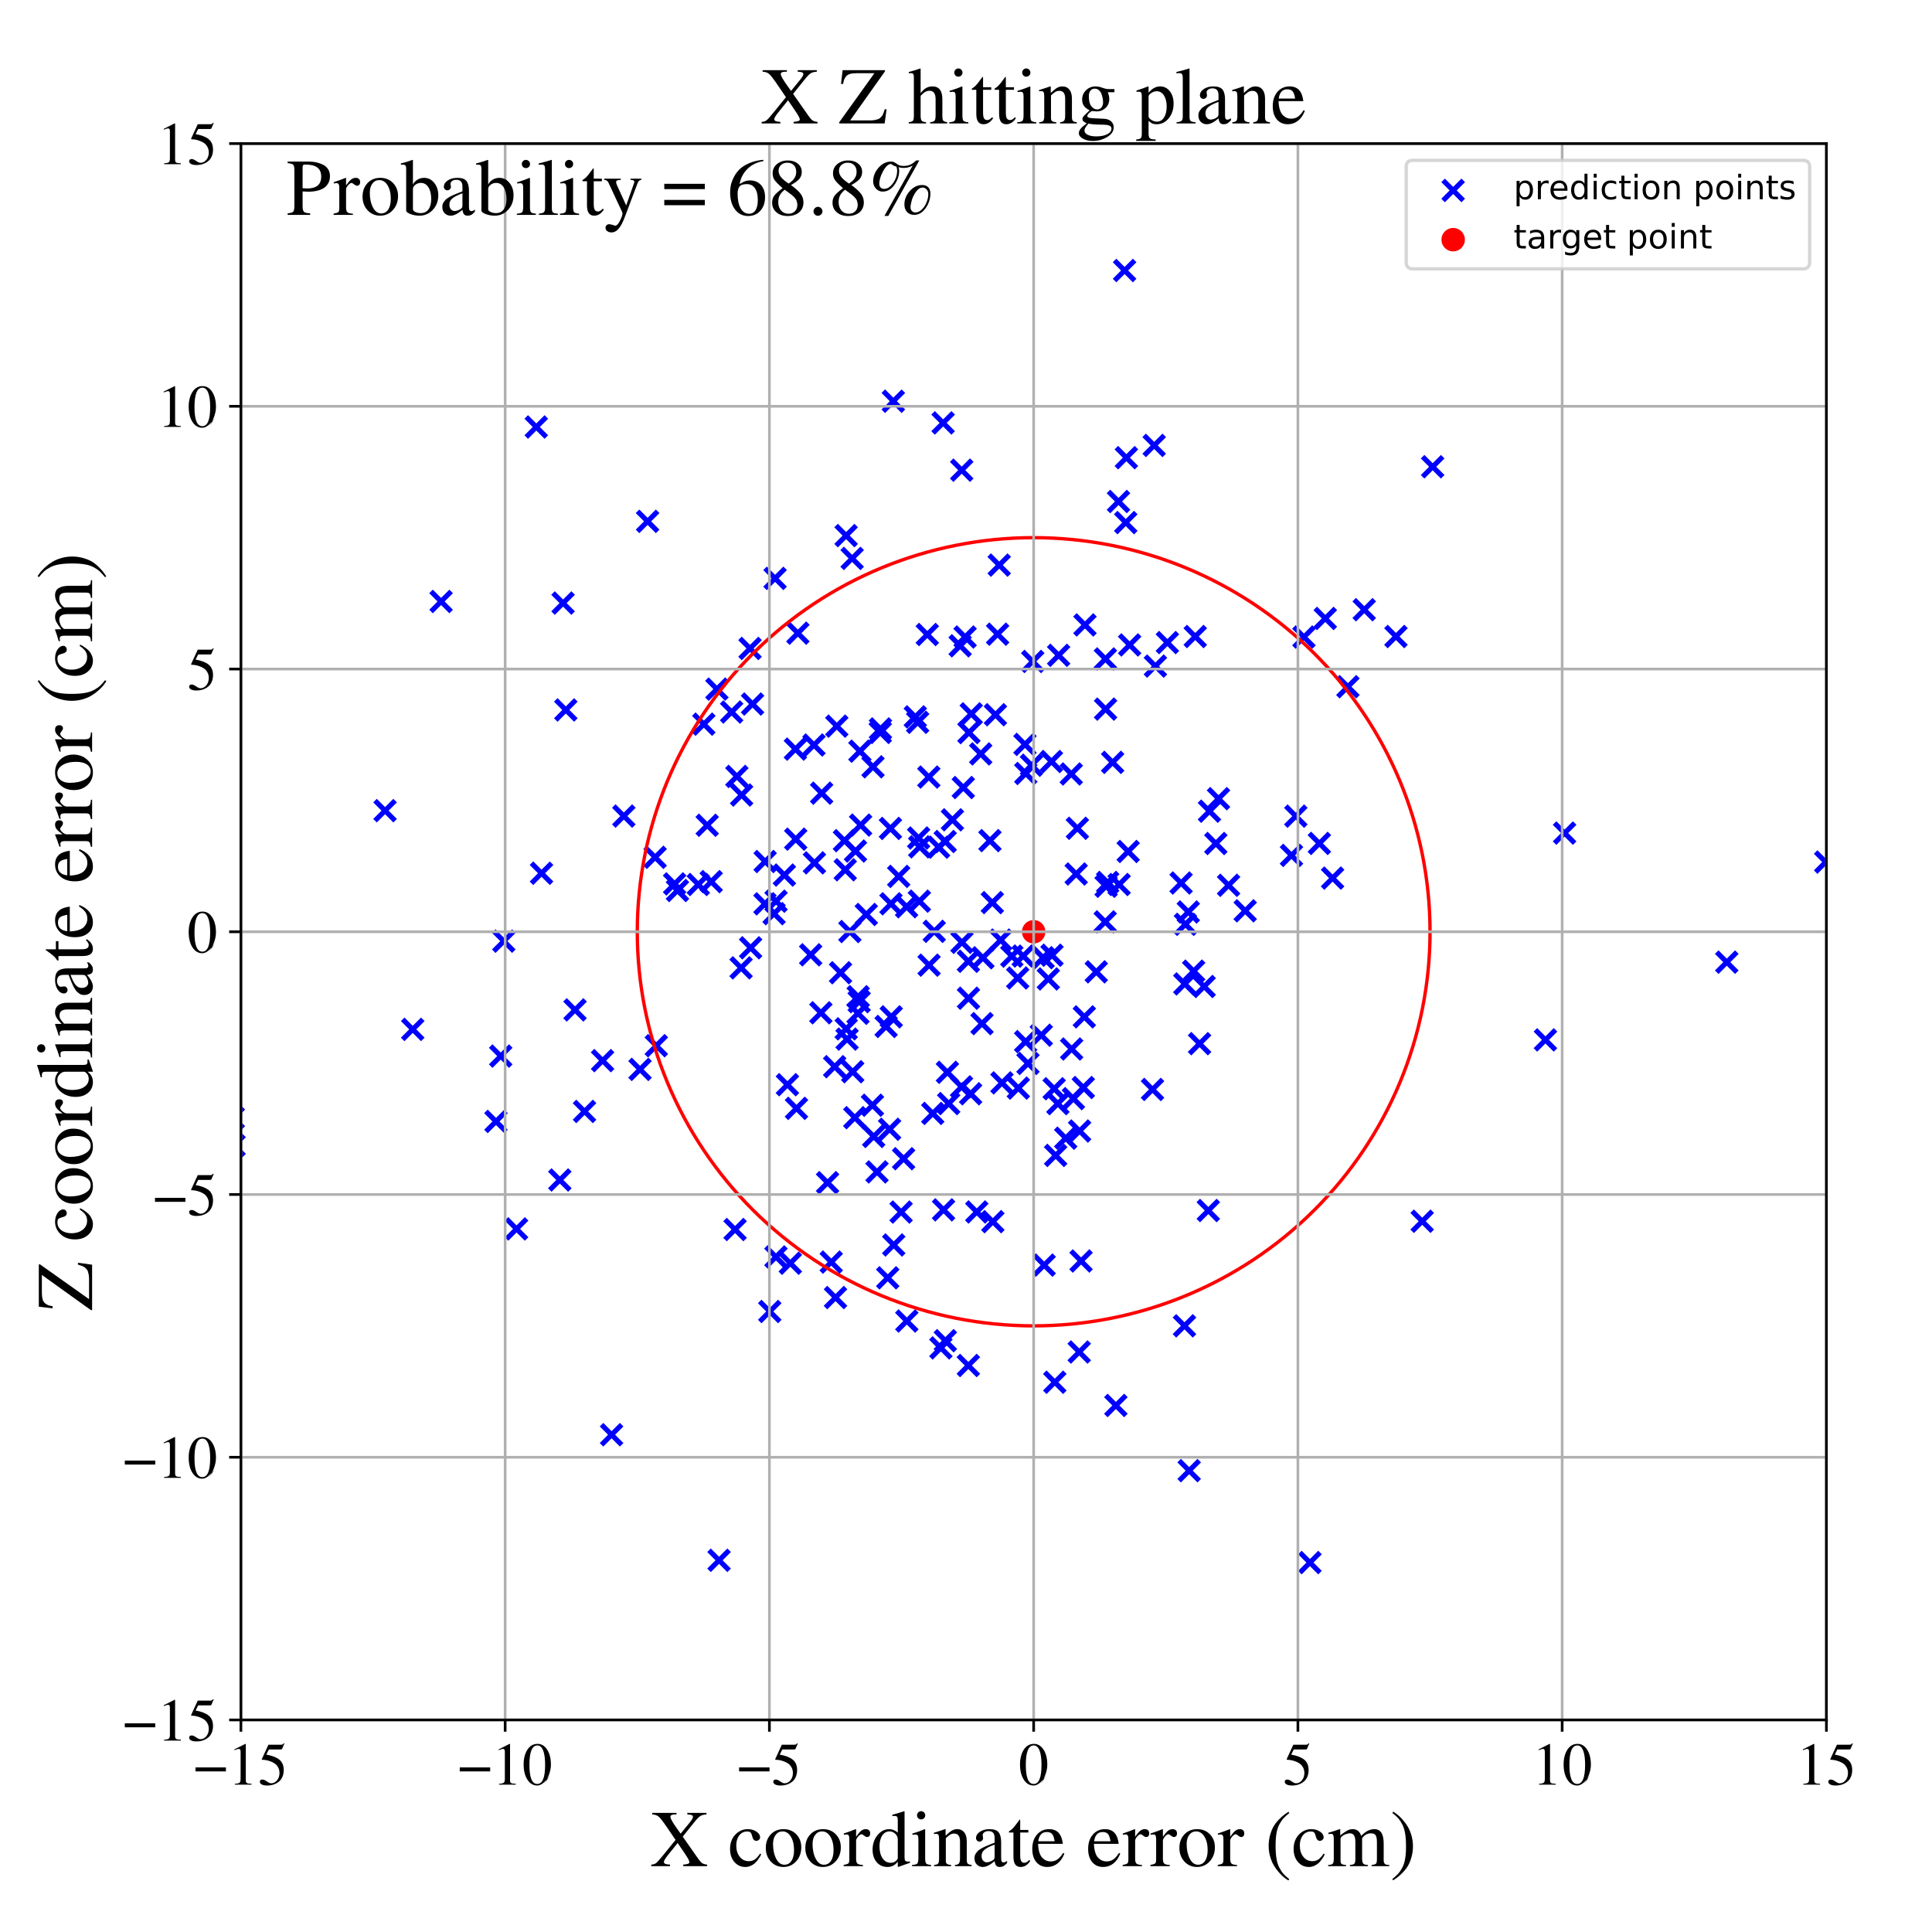 <?xml version="1.0" encoding="utf-8" standalone="no"?>
<!DOCTYPE svg PUBLIC "-//W3C//DTD SVG 1.1//EN"
  "http://www.w3.org/Graphics/SVG/1.1/DTD/svg11.dtd">
<!-- Created with matplotlib (https://matplotlib.org/) -->
<svg height="576pt" version="1.1" viewBox="0 0 576 576" width="576pt" xmlns="http://www.w3.org/2000/svg" xmlns:xlink="http://www.w3.org/1999/xlink">
 <defs>
  <style type="text/css">
*{stroke-linecap:butt;stroke-linejoin:round;}
  </style>
 </defs>
 <g id="figure_1">
  <g id="patch_1">
   <path d="M 0 576 
L 576 576 
L 576 0 
L 0 0 
z
" style="fill:#ffffff;"/>
  </g>
  <g id="axes_1">
   <g id="patch_2">
    <path d="M 71.822 512.784 
L 544.52 512.784 
L 544.52 42.802 
L 71.822 42.802 
z
" style="fill:#ffffff;"/>
   </g>
   <g id="PathCollection_1">
    <defs>
     <path d="M -3 3 
L 3 -3 
M -3 -3 
L 3 3 
" id="mbcb58529e5" style="stroke:#0000ff;stroke-width:1.5;"/>
    </defs>
    <g clip-path="url(#p052f07061c)">
     <use style="fill:#0000ff;stroke:#0000ff;stroke-width:1.5;" x="287.727" xlink:href="#mbcb58529e5" y="189.915"/>
     <use style="fill:#0000ff;stroke:#0000ff;stroke-width:1.5;" x="247.82" xlink:href="#mbcb58529e5" y="376.274"/>
     <use style="fill:#0000ff;stroke:#0000ff;stroke-width:1.5;" x="276.915" xlink:href="#mbcb58529e5" y="231.667"/>
     <use style="fill:#0000ff;stroke:#0000ff;stroke-width:1.5;" x="-1" xlink:href="#mbcb58529e5" y="313.454"/>
     <use style="fill:#0000ff;stroke:#0000ff;stroke-width:1.5;" x="-1" xlink:href="#mbcb58529e5" y="358.8"/>
     <use style="fill:#0000ff;stroke:#0000ff;stroke-width:1.5;" x="246.729" xlink:href="#mbcb58529e5" y="352.593"/>
     <use style="fill:#0000ff;stroke:#0000ff;stroke-width:1.5;" x="329.504" xlink:href="#mbcb58529e5" y="274.839"/>
     <use style="fill:#0000ff;stroke:#0000ff;stroke-width:1.5;" x="230.773" xlink:href="#mbcb58529e5" y="272.399"/>
     <use style="fill:#0000ff;stroke:#0000ff;stroke-width:1.5;" x="354.274" xlink:href="#mbcb58529e5" y="271.893"/>
     <use style="fill:#0000ff;stroke:#0000ff;stroke-width:1.5;" x="249.483" xlink:href="#mbcb58529e5" y="216.491"/>
     <use style="fill:#0000ff;stroke:#0000ff;stroke-width:1.5;" x="363.285" xlink:href="#mbcb58529e5" y="238.11"/>
     <use style="fill:#0000ff;stroke:#0000ff;stroke-width:1.5;" x="307.526" xlink:href="#mbcb58529e5" y="228.145"/>
     <use style="fill:#0000ff;stroke:#0000ff;stroke-width:1.5;" x="182.335" xlink:href="#mbcb58529e5" y="427.748"/>
     <use style="fill:#0000ff;stroke:#0000ff;stroke-width:1.5;" x="360.244" xlink:href="#mbcb58529e5" y="360.901"/>
     <use style="fill:#0000ff;stroke:#0000ff;stroke-width:1.5;" x="161.449" xlink:href="#mbcb58529e5" y="260.346"/>
     <use style="fill:#0000ff;stroke:#0000ff;stroke-width:1.5;" x="326.838" xlink:href="#mbcb58529e5" y="289.745"/>
     <use style="fill:#0000ff;stroke:#0000ff;stroke-width:1.5;" x="323.464" xlink:href="#mbcb58529e5" y="186.311"/>
     <use style="fill:#0000ff;stroke:#0000ff;stroke-width:1.5;" x="336.786" xlink:href="#mbcb58529e5" y="192.277"/>
     <use style="fill:#0000ff;stroke:#0000ff;stroke-width:1.5;" x="212.032" xlink:href="#mbcb58529e5" y="262.847"/>
     <use style="fill:#0000ff;stroke:#0000ff;stroke-width:1.5;" x="224.365" xlink:href="#mbcb58529e5" y="209.901"/>
     <use style="fill:#0000ff;stroke:#0000ff;stroke-width:1.5;" x="274.195" xlink:href="#mbcb58529e5" y="252.47"/>
     <use style="fill:#0000ff;stroke:#0000ff;stroke-width:1.5;" x="253.381" xlink:href="#mbcb58529e5" y="277.723"/>
     <use style="fill:#0000ff;stroke:#0000ff;stroke-width:1.5;" x="281.842" xlink:href="#mbcb58529e5" y="399.713"/>
     <use style="fill:#0000ff;stroke:#0000ff;stroke-width:1.5;" x="385.039" xlink:href="#mbcb58529e5" y="255.024"/>
     <use style="fill:#0000ff;stroke:#0000ff;stroke-width:1.5;" x="166.905" xlink:href="#mbcb58529e5" y="351.796"/>
     <use style="fill:#0000ff;stroke:#0000ff;stroke-width:1.5;" x="353.229" xlink:href="#mbcb58529e5" y="293.344"/>
     <use style="fill:#0000ff;stroke:#0000ff;stroke-width:1.5;" x="185.988" xlink:href="#mbcb58529e5" y="243.299"/>
     <use style="fill:#0000ff;stroke:#0000ff;stroke-width:1.5;" x="149.287" xlink:href="#mbcb58529e5" y="314.854"/>
     <use style="fill:#0000ff;stroke:#0000ff;stroke-width:1.5;" x="360.587" xlink:href="#mbcb58529e5" y="241.847"/>
     <use style="fill:#0000ff;stroke:#0000ff;stroke-width:1.5;" x="114.802" xlink:href="#mbcb58529e5" y="241.687"/>
     <use style="fill:#0000ff;stroke:#0000ff;stroke-width:1.5;" x="315.391" xlink:href="#mbcb58529e5" y="329.034"/>
     <use style="fill:#0000ff;stroke:#0000ff;stroke-width:1.5;" x="1020.063" xlink:href="#mbcb58529e5" y="302.166"/>
     <use style="fill:#0000ff;stroke:#0000ff;stroke-width:1.5;" x="237.23" xlink:href="#mbcb58529e5" y="250.183"/>
     <use style="fill:#0000ff;stroke:#0000ff;stroke-width:1.5;" x="256.582" xlink:href="#mbcb58529e5" y="245.988"/>
     <use style="fill:#0000ff;stroke:#0000ff;stroke-width:1.5;" x="303.414" xlink:href="#mbcb58529e5" y="291.569"/>
     <use style="fill:#0000ff;stroke:#0000ff;stroke-width:1.5;" x="223.789" xlink:href="#mbcb58529e5" y="282.574"/>
     <use style="fill:#0000ff;stroke:#0000ff;stroke-width:1.5;" x="460.755" xlink:href="#mbcb58529e5" y="310.029"/>
     <use style="fill:#0000ff;stroke:#0000ff;stroke-width:1.5;" x="281.311" xlink:href="#mbcb58529e5" y="360.706"/>
     <use style="fill:#0000ff;stroke:#0000ff;stroke-width:1.5;" x="280.513" xlink:href="#mbcb58529e5" y="401.863"/>
     <use style="fill:#0000ff;stroke:#0000ff;stroke-width:1.5;" x="-1" xlink:href="#mbcb58529e5" y="304.191"/>
     <use style="fill:#0000ff;stroke:#0000ff;stroke-width:1.5;" x="-1" xlink:href="#mbcb58529e5" y="301.28"/>
     <use style="fill:#0000ff;stroke:#0000ff;stroke-width:1.5;" x="333.66" xlink:href="#mbcb58529e5" y="263.705"/>
     <use style="fill:#0000ff;stroke:#0000ff;stroke-width:1.5;" x="228.058" xlink:href="#mbcb58529e5" y="269.465"/>
     <use style="fill:#0000ff;stroke:#0000ff;stroke-width:1.5;" x="193.07" xlink:href="#mbcb58529e5" y="155.434"/>
     <use style="fill:#0000ff;stroke:#0000ff;stroke-width:1.5;" x="126.11" xlink:href="#mbcb58529e5" y="-1"/>
     <use style="fill:#0000ff;stroke:#0000ff;stroke-width:1.5;" x="125.657" xlink:href="#mbcb58529e5" y="-1"/>
     <use style="fill:#0000ff;stroke:#0000ff;stroke-width:1.5;" x="209.839" xlink:href="#mbcb58529e5" y="215.895"/>
     <use style="fill:#0000ff;stroke:#0000ff;stroke-width:1.5;" x="293.046" xlink:href="#mbcb58529e5" y="285.553"/>
     <use style="fill:#0000ff;stroke:#0000ff;stroke-width:1.5;" x="329.561" xlink:href="#mbcb58529e5" y="196.453"/>
     <use style="fill:#0000ff;stroke:#0000ff;stroke-width:1.5;" x="332.683" xlink:href="#mbcb58529e5" y="419.018"/>
     <use style="fill:#0000ff;stroke:#0000ff;stroke-width:1.5;" x="256.365" xlink:href="#mbcb58529e5" y="223.961"/>
     <use style="fill:#0000ff;stroke:#0000ff;stroke-width:1.5;" x="237.875" xlink:href="#mbcb58529e5" y="188.768"/>
     <use style="fill:#0000ff;stroke:#0000ff;stroke-width:1.5;" x="174.269" xlink:href="#mbcb58529e5" y="331.362"/>
     <use style="fill:#0000ff;stroke:#0000ff;stroke-width:1.5;" x="292.385" xlink:href="#mbcb58529e5" y="224.765"/>
     <use style="fill:#0000ff;stroke:#0000ff;stroke-width:1.5;" x="296.003" xlink:href="#mbcb58529e5" y="364.22"/>
     <use style="fill:#0000ff;stroke:#0000ff;stroke-width:1.5;" x="276.462" xlink:href="#mbcb58529e5" y="189.172"/>
     <use style="fill:#0000ff;stroke:#0000ff;stroke-width:1.5;" x="223.612" xlink:href="#mbcb58529e5" y="193.325"/>
     <use style="fill:#0000ff;stroke:#0000ff;stroke-width:1.5;" x="69.552" xlink:href="#mbcb58529e5" y="333.274"/>
     <use style="fill:#0000ff;stroke:#0000ff;stroke-width:1.5;" x="288.739" xlink:href="#mbcb58529e5" y="297.608"/>
     <use style="fill:#0000ff;stroke:#0000ff;stroke-width:1.5;" x="321.871" xlink:href="#mbcb58529e5" y="337.193"/>
     <use style="fill:#0000ff;stroke:#0000ff;stroke-width:1.5;" x="266.453" xlink:href="#mbcb58529e5" y="371.169"/>
     <use style="fill:#0000ff;stroke:#0000ff;stroke-width:1.5;" x="401.862" xlink:href="#mbcb58529e5" y="204.732"/>
     <use style="fill:#0000ff;stroke:#0000ff;stroke-width:1.5;" x="424.009" xlink:href="#mbcb58529e5" y="364.099"/>
     <use style="fill:#0000ff;stroke:#0000ff;stroke-width:1.5;" x="610.108" xlink:href="#mbcb58529e5" y="400.897"/>
     <use style="fill:#0000ff;stroke:#0000ff;stroke-width:1.5;" x="221.101" xlink:href="#mbcb58529e5" y="237.028"/>
     <use style="fill:#0000ff;stroke:#0000ff;stroke-width:1.5;" x="344.467" xlink:href="#mbcb58529e5" y="198.586"/>
     <use style="fill:#0000ff;stroke:#0000ff;stroke-width:1.5;" x="252.288" xlink:href="#mbcb58529e5" y="306.733"/>
     <use style="fill:#0000ff;stroke:#0000ff;stroke-width:1.5;" x="272.889" xlink:href="#mbcb58529e5" y="213.724"/>
     <use style="fill:#0000ff;stroke:#0000ff;stroke-width:1.5;" x="260.106" xlink:href="#mbcb58529e5" y="329.508"/>
     <use style="fill:#0000ff;stroke:#0000ff;stroke-width:1.5;" x="393.351" xlink:href="#mbcb58529e5" y="251.455"/>
     <use style="fill:#0000ff;stroke:#0000ff;stroke-width:1.5;" x="167.875" xlink:href="#mbcb58529e5" y="179.795"/>
     <use style="fill:#0000ff;stroke:#0000ff;stroke-width:1.5;" x="357.635" xlink:href="#mbcb58529e5" y="311.151"/>
     <use style="fill:#0000ff;stroke:#0000ff;stroke-width:1.5;" x="329.612" xlink:href="#mbcb58529e5" y="211.412"/>
     <use style="fill:#0000ff;stroke:#0000ff;stroke-width:1.5;" x="514.816" xlink:href="#mbcb58529e5" y="286.857"/>
     <use style="fill:#0000ff;stroke:#0000ff;stroke-width:1.5;" x="352.126" xlink:href="#mbcb58529e5" y="263.257"/>
     <use style="fill:#0000ff;stroke:#0000ff;stroke-width:1.5;" x="195.32" xlink:href="#mbcb58529e5" y="255.592"/>
     <use style="fill:#0000ff;stroke:#0000ff;stroke-width:1.5;" x="195.669" xlink:href="#mbcb58529e5" y="311.764"/>
     <use style="fill:#0000ff;stroke:#0000ff;stroke-width:1.5;" x="291.216" xlink:href="#mbcb58529e5" y="361.33"/>
     <use style="fill:#0000ff;stroke:#0000ff;stroke-width:1.5;" x="208.194" xlink:href="#mbcb58529e5" y="263.7"/>
     <use style="fill:#0000ff;stroke:#0000ff;stroke-width:1.5;" x="314.476" xlink:href="#mbcb58529e5" y="412.095"/>
     <use style="fill:#0000ff;stroke:#0000ff;stroke-width:1.5;" x="366.284" xlink:href="#mbcb58529e5" y="263.936"/>
     <use style="fill:#0000ff;stroke:#0000ff;stroke-width:1.5;" x="356.349" xlink:href="#mbcb58529e5" y="189.768"/>
     <use style="fill:#0000ff;stroke:#0000ff;stroke-width:1.5;" x="278.089" xlink:href="#mbcb58529e5" y="331.953"/>
     <use style="fill:#0000ff;stroke:#0000ff;stroke-width:1.5;" x="255.853" xlink:href="#mbcb58529e5" y="297.156"/>
     <use style="fill:#0000ff;stroke:#0000ff;stroke-width:1.5;" x="234.759" xlink:href="#mbcb58529e5" y="323.387"/>
     <use style="fill:#0000ff;stroke:#0000ff;stroke-width:1.5;" x="281.802" xlink:href="#mbcb58529e5" y="250.882"/>
     <use style="fill:#0000ff;stroke:#0000ff;stroke-width:1.5;" x="303.602" xlink:href="#mbcb58529e5" y="324.402"/>
     <use style="fill:#0000ff;stroke:#0000ff;stroke-width:1.5;" x="310.449" xlink:href="#mbcb58529e5" y="308.634"/>
     <use style="fill:#0000ff;stroke:#0000ff;stroke-width:1.5;" x="289.381" xlink:href="#mbcb58529e5" y="326.089"/>
     <use style="fill:#0000ff;stroke:#0000ff;stroke-width:1.5;" x="279.834" xlink:href="#mbcb58529e5" y="252.572"/>
     <use style="fill:#0000ff;stroke:#0000ff;stroke-width:1.5;" x="254.058" xlink:href="#mbcb58529e5" y="166.478"/>
     <use style="fill:#0000ff;stroke:#0000ff;stroke-width:1.5;" x="395.116" xlink:href="#mbcb58529e5" y="184.382"/>
     <use style="fill:#0000ff;stroke:#0000ff;stroke-width:1.5;" x="266.336" xlink:href="#mbcb58529e5" y="119.621"/>
     <use style="fill:#0000ff;stroke:#0000ff;stroke-width:1.5;" x="350.8" xlink:href="#mbcb58529e5" y="29.872"/>
     <use style="fill:#0000ff;stroke:#0000ff;stroke-width:1.5;" x="252.26" xlink:href="#mbcb58529e5" y="159.68"/>
     <use style="fill:#0000ff;stroke:#0000ff;stroke-width:1.5;" x="250.597" xlink:href="#mbcb58529e5" y="290.009"/>
     <use style="fill:#0000ff;stroke:#0000ff;stroke-width:1.5;" x="305.05" xlink:href="#mbcb58529e5" y="285.024"/>
     <use style="fill:#0000ff;stroke:#0000ff;stroke-width:1.5;" x="288.709" xlink:href="#mbcb58529e5" y="286.599"/>
     <use style="fill:#0000ff;stroke:#0000ff;stroke-width:1.5;" x="254.229" xlink:href="#mbcb58529e5" y="319.525"/>
     <use style="fill:#0000ff;stroke:#0000ff;stroke-width:1.5;" x="329.761" xlink:href="#mbcb58529e5" y="264.233"/>
     <use style="fill:#0000ff;stroke:#0000ff;stroke-width:1.5;" x="264.183" xlink:href="#mbcb58529e5" y="306.025"/>
     <use style="fill:#0000ff;stroke:#0000ff;stroke-width:1.5;" x="168.691" xlink:href="#mbcb58529e5" y="211.662"/>
     <use style="fill:#0000ff;stroke:#0000ff;stroke-width:1.5;" x="231.339" xlink:href="#mbcb58529e5" y="374.73"/>
     <use style="fill:#0000ff;stroke:#0000ff;stroke-width:1.5;" x="262.438" xlink:href="#mbcb58529e5" y="218.366"/>
     <use style="fill:#0000ff;stroke:#0000ff;stroke-width:1.5;" x="254.841" xlink:href="#mbcb58529e5" y="333.218"/>
     <use style="fill:#0000ff;stroke:#0000ff;stroke-width:1.5;" x="319.497" xlink:href="#mbcb58529e5" y="312.743"/>
     <use style="fill:#0000ff;stroke:#0000ff;stroke-width:1.5;" x="150.199" xlink:href="#mbcb58529e5" y="280.59"/>
     <use style="fill:#0000ff;stroke:#0000ff;stroke-width:1.5;" x="306.473" xlink:href="#mbcb58529e5" y="317.055"/>
     <use style="fill:#0000ff;stroke:#0000ff;stroke-width:1.5;" x="265.624" xlink:href="#mbcb58529e5" y="269.456"/>
     <use style="fill:#0000ff;stroke:#0000ff;stroke-width:1.5;" x="269.399" xlink:href="#mbcb58529e5" y="345.456"/>
     <use style="fill:#0000ff;stroke:#0000ff;stroke-width:1.5;" x="251.997" xlink:href="#mbcb58529e5" y="259.316"/>
     <use style="fill:#0000ff;stroke:#0000ff;stroke-width:1.5;" x="353.418" xlink:href="#mbcb58529e5" y="275.572"/>
     <use style="fill:#0000ff;stroke:#0000ff;stroke-width:1.5;" x="147.87" xlink:href="#mbcb58529e5" y="334.346"/>
     <use style="fill:#0000ff;stroke:#0000ff;stroke-width:1.5;" x="267.937" xlink:href="#mbcb58529e5" y="261.282"/>
     <use style="fill:#0000ff;stroke:#0000ff;stroke-width:1.5;" x="335.626" xlink:href="#mbcb58529e5" y="155.802"/>
     <use style="fill:#0000ff;stroke:#0000ff;stroke-width:1.5;" x="297.903" xlink:href="#mbcb58529e5" y="168.48"/>
     <use style="fill:#0000ff;stroke:#0000ff;stroke-width:1.5;" x="218.129" xlink:href="#mbcb58529e5" y="212.282"/>
     <use style="fill:#0000ff;stroke:#0000ff;stroke-width:1.5;" x="179.655" xlink:href="#mbcb58529e5" y="316.216"/>
     <use style="fill:#0000ff;stroke:#0000ff;stroke-width:1.5;" x="390.541" xlink:href="#mbcb58529e5" y="465.859"/>
     <use style="fill:#0000ff;stroke:#0000ff;stroke-width:1.5;" x="310.991" xlink:href="#mbcb58529e5" y="285.528"/>
     <use style="fill:#0000ff;stroke:#0000ff;stroke-width:1.5;" x="244.959" xlink:href="#mbcb58529e5" y="236.474"/>
     <use style="fill:#0000ff;stroke:#0000ff;stroke-width:1.5;" x="265.216" xlink:href="#mbcb58529e5" y="336.681"/>
     <use style="fill:#0000ff;stroke:#0000ff;stroke-width:1.5;" x="159.885" xlink:href="#mbcb58529e5" y="127.305"/>
     <use style="fill:#0000ff;stroke:#0000ff;stroke-width:1.5;" x="322.303" xlink:href="#mbcb58529e5" y="375.947"/>
     <use style="fill:#0000ff;stroke:#0000ff;stroke-width:1.5;" x="241.689" xlink:href="#mbcb58529e5" y="284.663"/>
     <use style="fill:#0000ff;stroke:#0000ff;stroke-width:1.5;" x="260.272" xlink:href="#mbcb58529e5" y="228.614"/>
     <use style="fill:#0000ff;stroke:#0000ff;stroke-width:1.5;" x="286.257" xlink:href="#mbcb58529e5" y="192.532"/>
     <use style="fill:#0000ff;stroke:#0000ff;stroke-width:1.5;" x="307.898" xlink:href="#mbcb58529e5" y="197.199"/>
     <use style="fill:#0000ff;stroke:#0000ff;stroke-width:1.5;" x="353.14" xlink:href="#mbcb58529e5" y="395.277"/>
     <use style="fill:#0000ff;stroke:#0000ff;stroke-width:1.5;" x="289.563" xlink:href="#mbcb58529e5" y="212.82"/>
     <use style="fill:#0000ff;stroke:#0000ff;stroke-width:1.5;" x="427.125" xlink:href="#mbcb58529e5" y="139.156"/>
     <use style="fill:#0000ff;stroke:#0000ff;stroke-width:1.5;" x="131.503" xlink:href="#mbcb58529e5" y="179.323"/>
     <use style="fill:#0000ff;stroke:#0000ff;stroke-width:1.5;" x="323.935" xlink:href="#mbcb58529e5" y="-1"/>
     <use style="fill:#0000ff;stroke:#0000ff;stroke-width:1.5;" x="401.916" xlink:href="#mbcb58529e5" y="-1"/>
     <use style="fill:#0000ff;stroke:#0000ff;stroke-width:1.5;" x="268.655" xlink:href="#mbcb58529e5" y="361.358"/>
     <use style="fill:#0000ff;stroke:#0000ff;stroke-width:1.5;" x="262.5" xlink:href="#mbcb58529e5" y="217.317"/>
     <use style="fill:#0000ff;stroke:#0000ff;stroke-width:1.5;" x="242.812" xlink:href="#mbcb58529e5" y="257.247"/>
     <use style="fill:#0000ff;stroke:#0000ff;stroke-width:1.5;" x="371.237" xlink:href="#mbcb58529e5" y="271.546"/>
     <use style="fill:#0000ff;stroke:#0000ff;stroke-width:1.5;" x="270.299" xlink:href="#mbcb58529e5" y="270.332"/>
     <use style="fill:#0000ff;stroke:#0000ff;stroke-width:1.5;" x="359.945" xlink:href="#mbcb58529e5" y="517.321"/>
     <use style="fill:#0000ff;stroke:#0000ff;stroke-width:1.5;" x="255.05" xlink:href="#mbcb58529e5" y="253.729"/>
     <use style="fill:#0000ff;stroke:#0000ff;stroke-width:1.5;" x="201.973" xlink:href="#mbcb58529e5" y="265.493"/>
     <use style="fill:#0000ff;stroke:#0000ff;stroke-width:1.5;" x="940.71" xlink:href="#mbcb58529e5" y="261.923"/>
     <use style="fill:#0000ff;stroke:#0000ff;stroke-width:1.5;" x="219.685" xlink:href="#mbcb58529e5" y="231.48"/>
     <use style="fill:#0000ff;stroke:#0000ff;stroke-width:1.5;" x="231.368" xlink:href="#mbcb58529e5" y="268.673"/>
     <use style="fill:#0000ff;stroke:#0000ff;stroke-width:1.5;" x="354.538" xlink:href="#mbcb58529e5" y="438.457"/>
     <use style="fill:#0000ff;stroke:#0000ff;stroke-width:1.5;" x="281.181" xlink:href="#mbcb58529e5" y="126.083"/>
     <use style="fill:#0000ff;stroke:#0000ff;stroke-width:1.5;" x="388.755" xlink:href="#mbcb58529e5" y="189.927"/>
     <use style="fill:#0000ff;stroke:#0000ff;stroke-width:1.5;" x="305.577" xlink:href="#mbcb58529e5" y="221.932"/>
     <use style="fill:#0000ff;stroke:#0000ff;stroke-width:1.5;" x="288.871" xlink:href="#mbcb58529e5" y="218.413"/>
     <use style="fill:#0000ff;stroke:#0000ff;stroke-width:1.5;" x="244.736" xlink:href="#mbcb58529e5" y="301.947"/>
     <use style="fill:#0000ff;stroke:#0000ff;stroke-width:1.5;" x="331.714" xlink:href="#mbcb58529e5" y="227.289"/>
     <use style="fill:#0000ff;stroke:#0000ff;stroke-width:1.5;" x="220.949" xlink:href="#mbcb58529e5" y="288.555"/>
     <use style="fill:#0000ff;stroke:#0000ff;stroke-width:1.5;" x="273.873" xlink:href="#mbcb58529e5" y="249.838"/>
     <use style="fill:#0000ff;stroke:#0000ff;stroke-width:1.5;" x="286.793" xlink:href="#mbcb58529e5" y="280.949"/>
     <use style="fill:#0000ff;stroke:#0000ff;stroke-width:1.5;" x="231.079" xlink:href="#mbcb58529e5" y="172.431"/>
     <use style="fill:#0000ff;stroke:#0000ff;stroke-width:1.5;" x="315.619" xlink:href="#mbcb58529e5" y="195.377"/>
     <use style="fill:#0000ff;stroke:#0000ff;stroke-width:1.5;" x="287.195" xlink:href="#mbcb58529e5" y="234.795"/>
     <use style="fill:#0000ff;stroke:#0000ff;stroke-width:1.5;" x="261.471" xlink:href="#mbcb58529e5" y="349.394"/>
     <use style="fill:#0000ff;stroke:#0000ff;stroke-width:1.5;" x="249.098" xlink:href="#mbcb58529e5" y="386.847"/>
     <use style="fill:#0000ff;stroke:#0000ff;stroke-width:1.5;" x="286.722" xlink:href="#mbcb58529e5" y="140.175"/>
     <use style="fill:#0000ff;stroke:#0000ff;stroke-width:1.5;" x="210.84" xlink:href="#mbcb58529e5" y="246.044"/>
     <use style="fill:#0000ff;stroke:#0000ff;stroke-width:1.5;" x="335.285" xlink:href="#mbcb58529e5" y="80.648"/>
     <use style="fill:#0000ff;stroke:#0000ff;stroke-width:1.5;" x="265.717" xlink:href="#mbcb58529e5" y="303.16"/>
     <use style="fill:#0000ff;stroke:#0000ff;stroke-width:1.5;" x="296.77" xlink:href="#mbcb58529e5" y="213.085"/>
     <use style="fill:#0000ff;stroke:#0000ff;stroke-width:1.5;" x="154.004" xlink:href="#mbcb58529e5" y="366.388"/>
     <use style="fill:#0000ff;stroke:#0000ff;stroke-width:1.5;" x="276.99" xlink:href="#mbcb58529e5" y="287.748"/>
     <use style="fill:#0000ff;stroke:#0000ff;stroke-width:1.5;" x="252.542" xlink:href="#mbcb58529e5" y="309.795"/>
     <use style="fill:#0000ff;stroke:#0000ff;stroke-width:1.5;" x="260.479" xlink:href="#mbcb58529e5" y="338.821"/>
     <use style="fill:#0000ff;stroke:#0000ff;stroke-width:1.5;" x="301.654" xlink:href="#mbcb58529e5" y="285.063"/>
     <use style="fill:#0000ff;stroke:#0000ff;stroke-width:1.5;" x="264.666" xlink:href="#mbcb58529e5" y="380.964"/>
     <use style="fill:#0000ff;stroke:#0000ff;stroke-width:1.5;" x="321.207" xlink:href="#mbcb58529e5" y="246.944"/>
     <use style="fill:#0000ff;stroke:#0000ff;stroke-width:1.5;" x="311.301" xlink:href="#mbcb58529e5" y="377.172"/>
     <use style="fill:#0000ff;stroke:#0000ff;stroke-width:1.5;" x="171.436" xlink:href="#mbcb58529e5" y="301.087"/>
     <use style="fill:#0000ff;stroke:#0000ff;stroke-width:1.5;" x="-1" xlink:href="#mbcb58529e5" y="252.65"/>
     <use style="fill:#0000ff;stroke:#0000ff;stroke-width:1.5;" x="-1" xlink:href="#mbcb58529e5" y="201.569"/>
     <use style="fill:#0000ff;stroke:#0000ff;stroke-width:1.5;" x="313.476" xlink:href="#mbcb58529e5" y="227.033"/>
     <use style="fill:#0000ff;stroke:#0000ff;stroke-width:1.5;" x="295.132" xlink:href="#mbcb58529e5" y="250.617"/>
     <use style="fill:#0000ff;stroke:#0000ff;stroke-width:1.5;" x="286.663" xlink:href="#mbcb58529e5" y="324.034"/>
     <use style="fill:#0000ff;stroke:#0000ff;stroke-width:1.5;" x="362.483" xlink:href="#mbcb58529e5" y="251.479"/>
     <use style="fill:#0000ff;stroke:#0000ff;stroke-width:1.5;" x="251.756" xlink:href="#mbcb58529e5" y="250.63"/>
     <use style="fill:#0000ff;stroke:#0000ff;stroke-width:1.5;" x="282.838" xlink:href="#mbcb58529e5" y="329.018"/>
     <use style="fill:#0000ff;stroke:#0000ff;stroke-width:1.5;" x="335.817" xlink:href="#mbcb58529e5" y="136.455"/>
     <use style="fill:#0000ff;stroke:#0000ff;stroke-width:1.5;" x="68.626" xlink:href="#mbcb58529e5" y="241.55"/>
     <use style="fill:#0000ff;stroke:#0000ff;stroke-width:1.5;" x="305.824" xlink:href="#mbcb58529e5" y="230.598"/>
     <use style="fill:#0000ff;stroke:#0000ff;stroke-width:1.5;" x="323.278" xlink:href="#mbcb58529e5" y="303.162"/>
     <use style="fill:#0000ff;stroke:#0000ff;stroke-width:1.5;" x="278.532" xlink:href="#mbcb58529e5" y="277.662"/>
     <use style="fill:#0000ff;stroke:#0000ff;stroke-width:1.5;" x="255.797" xlink:href="#mbcb58529e5" y="302.096"/>
     <use style="fill:#0000ff;stroke:#0000ff;stroke-width:1.5;" x="544.309" xlink:href="#mbcb58529e5" y="257.013"/>
     <use style="fill:#0000ff;stroke:#0000ff;stroke-width:1.5;" x="466.467" xlink:href="#mbcb58529e5" y="248.373"/>
     <use style="fill:#0000ff;stroke:#0000ff;stroke-width:1.5;" x="256.154" xlink:href="#mbcb58529e5" y="298.637"/>
     <use style="fill:#0000ff;stroke:#0000ff;stroke-width:1.5;" x="190.816" xlink:href="#mbcb58529e5" y="318.825"/>
     <use style="fill:#0000ff;stroke:#0000ff;stroke-width:1.5;" x="237.14" xlink:href="#mbcb58529e5" y="223.338"/>
     <use style="fill:#0000ff;stroke:#0000ff;stroke-width:1.5;" x="416.182" xlink:href="#mbcb58529e5" y="189.766"/>
     <use style="fill:#0000ff;stroke:#0000ff;stroke-width:1.5;" x="386.33" xlink:href="#mbcb58529e5" y="243.321"/>
     <use style="fill:#0000ff;stroke:#0000ff;stroke-width:1.5;" x="344.105" xlink:href="#mbcb58529e5" y="132.796"/>
     <use style="fill:#0000ff;stroke:#0000ff;stroke-width:1.5;" x="237.46" xlink:href="#mbcb58529e5" y="330.442"/>
     <use style="fill:#0000ff;stroke:#0000ff;stroke-width:1.5;" x="317.73" xlink:href="#mbcb58529e5" y="339.332"/>
     <use style="fill:#0000ff;stroke:#0000ff;stroke-width:1.5;" x="314.726" xlink:href="#mbcb58529e5" y="344.472"/>
     <use style="fill:#0000ff;stroke:#0000ff;stroke-width:1.5;" x="242.672" xlink:href="#mbcb58529e5" y="222.112"/>
     <use style="fill:#0000ff;stroke:#0000ff;stroke-width:1.5;" x="359.004" xlink:href="#mbcb58529e5" y="294.107"/>
     <use style="fill:#0000ff;stroke:#0000ff;stroke-width:1.5;" x="397.291" xlink:href="#mbcb58529e5" y="261.791"/>
     <use style="fill:#0000ff;stroke:#0000ff;stroke-width:1.5;" x="201.13" xlink:href="#mbcb58529e5" y="263.519"/>
     <use style="fill:#0000ff;stroke:#0000ff;stroke-width:1.5;" x="406.728" xlink:href="#mbcb58529e5" y="181.779"/>
     <use style="fill:#0000ff;stroke:#0000ff;stroke-width:1.5;" x="297.423" xlink:href="#mbcb58529e5" y="189.073"/>
     <use style="fill:#0000ff;stroke:#0000ff;stroke-width:1.5;" x="273.581" xlink:href="#mbcb58529e5" y="215.351"/>
     <use style="fill:#0000ff;stroke:#0000ff;stroke-width:1.5;" x="298.719" xlink:href="#mbcb58529e5" y="322.848"/>
     <use style="fill:#0000ff;stroke:#0000ff;stroke-width:1.5;" x="213.735" xlink:href="#mbcb58529e5" y="205.445"/>
     <use style="fill:#0000ff;stroke:#0000ff;stroke-width:1.5;" x="298.338" xlink:href="#mbcb58529e5" y="280.273"/>
     <use style="fill:#0000ff;stroke:#0000ff;stroke-width:1.5;" x="330.235" xlink:href="#mbcb58529e5" y="263.086"/>
     <use style="fill:#0000ff;stroke:#0000ff;stroke-width:1.5;" x="292.77" xlink:href="#mbcb58529e5" y="305.174"/>
     <use style="fill:#0000ff;stroke:#0000ff;stroke-width:1.5;" x="313.641" xlink:href="#mbcb58529e5" y="284.781"/>
     <use style="fill:#0000ff;stroke:#0000ff;stroke-width:1.5;" x="333.468" xlink:href="#mbcb58529e5" y="149.513"/>
     <use style="fill:#0000ff;stroke:#0000ff;stroke-width:1.5;" x="270.354" xlink:href="#mbcb58529e5" y="393.848"/>
     <use style="fill:#0000ff;stroke:#0000ff;stroke-width:1.5;" x="69.783" xlink:href="#mbcb58529e5" y="341.524"/>
     <use style="fill:#0000ff;stroke:#0000ff;stroke-width:1.5;" x="265.472" xlink:href="#mbcb58529e5" y="246.986"/>
     <use style="fill:#0000ff;stroke:#0000ff;stroke-width:1.5;" x="229.494" xlink:href="#mbcb58529e5" y="391.002"/>
     <use style="fill:#0000ff;stroke:#0000ff;stroke-width:1.5;" x="320.028" xlink:href="#mbcb58529e5" y="327.543"/>
     <use style="fill:#0000ff;stroke:#0000ff;stroke-width:1.5;" x="320.85" xlink:href="#mbcb58529e5" y="260.568"/>
     <use style="fill:#0000ff;stroke:#0000ff;stroke-width:1.5;" x="214.379" xlink:href="#mbcb58529e5" y="465.18"/>
     <use style="fill:#0000ff;stroke:#0000ff;stroke-width:1.5;" x="312.547" xlink:href="#mbcb58529e5" y="291.86"/>
     <use style="fill:#0000ff;stroke:#0000ff;stroke-width:1.5;" x="336.35" xlink:href="#mbcb58529e5" y="253.855"/>
     <use style="fill:#0000ff;stroke:#0000ff;stroke-width:1.5;" x="228.115" xlink:href="#mbcb58529e5" y="256.847"/>
     <use style="fill:#0000ff;stroke:#0000ff;stroke-width:1.5;" x="233.853" xlink:href="#mbcb58529e5" y="260.887"/>
     <use style="fill:#0000ff;stroke:#0000ff;stroke-width:1.5;" x="-1" xlink:href="#mbcb58529e5" y="184.941"/>
     <use style="fill:#0000ff;stroke:#0000ff;stroke-width:1.5;" x="-1" xlink:href="#mbcb58529e5" y="233.332"/>
     <use style="fill:#0000ff;stroke:#0000ff;stroke-width:1.5;" x="288.698" xlink:href="#mbcb58529e5" y="407.102"/>
     <use style="fill:#0000ff;stroke:#0000ff;stroke-width:1.5;" x="-1" xlink:href="#mbcb58529e5" y="259.208"/>
     <use style="fill:#0000ff;stroke:#0000ff;stroke-width:1.5;" x="-1" xlink:href="#mbcb58529e5" y="205.094"/>
     <use style="fill:#0000ff;stroke:#0000ff;stroke-width:1.5;" x="258.273" xlink:href="#mbcb58529e5" y="272.637"/>
     <use style="fill:#0000ff;stroke:#0000ff;stroke-width:1.5;" x="348.04" xlink:href="#mbcb58529e5" y="191.578"/>
     <use style="fill:#0000ff;stroke:#0000ff;stroke-width:1.5;" x="321.757" xlink:href="#mbcb58529e5" y="403.08"/>
     <use style="fill:#0000ff;stroke:#0000ff;stroke-width:1.5;" x="305.779" xlink:href="#mbcb58529e5" y="310.54"/>
     <use style="fill:#0000ff;stroke:#0000ff;stroke-width:1.5;" x="343.606" xlink:href="#mbcb58529e5" y="324.808"/>
     <use style="fill:#0000ff;stroke:#0000ff;stroke-width:1.5;" x="322.974" xlink:href="#mbcb58529e5" y="324.229"/>
     <use style="fill:#0000ff;stroke:#0000ff;stroke-width:1.5;" x="123.05" xlink:href="#mbcb58529e5" y="306.893"/>
     <use style="fill:#0000ff;stroke:#0000ff;stroke-width:1.5;" x="282.457" xlink:href="#mbcb58529e5" y="319.695"/>
     <use style="fill:#0000ff;stroke:#0000ff;stroke-width:1.5;" x="319.384" xlink:href="#mbcb58529e5" y="230.745"/>
     <use style="fill:#0000ff;stroke:#0000ff;stroke-width:1.5;" x="631.485" xlink:href="#mbcb58529e5" y="193.356"/>
     <use style="fill:#0000ff;stroke:#0000ff;stroke-width:1.5;" x="219.15" xlink:href="#mbcb58529e5" y="366.565"/>
     <use style="fill:#0000ff;stroke:#0000ff;stroke-width:1.5;" x="274.095" xlink:href="#mbcb58529e5" y="268.667"/>
     <use style="fill:#0000ff;stroke:#0000ff;stroke-width:1.5;" x="248.843" xlink:href="#mbcb58529e5" y="318.019"/>
     <use style="fill:#0000ff;stroke:#0000ff;stroke-width:1.5;" x="314.286" xlink:href="#mbcb58529e5" y="324.594"/>
     <use style="fill:#0000ff;stroke:#0000ff;stroke-width:1.5;" x="235.626" xlink:href="#mbcb58529e5" y="376.611"/>
     <use style="fill:#0000ff;stroke:#0000ff;stroke-width:1.5;" x="283.95" xlink:href="#mbcb58529e5" y="244.418"/>
     <use style="fill:#0000ff;stroke:#0000ff;stroke-width:1.5;" x="355.875" xlink:href="#mbcb58529e5" y="289.534"/>
     <use style="fill:#0000ff;stroke:#0000ff;stroke-width:1.5;" x="295.851" xlink:href="#mbcb58529e5" y="269.096"/>
    </g>
   </g>
   <g id="PathCollection_2">
    <defs>
     <path d="M 0 3 
C 0.796 3 1.559 2.684 2.121 2.121 
C 2.684 1.559 3 0.796 3 0 
C 3 -0.796 2.684 -1.559 2.121 -2.121 
C 1.559 -2.684 0.796 -3 0 -3 
C -0.796 -3 -1.559 -2.684 -2.121 -2.121 
C -2.684 -1.559 -3 -0.796 -3 0 
C -3 0.796 -2.684 1.559 -2.121 2.121 
C -1.559 2.684 -0.796 3 0 3 
z
" id="mdd0aa188fd" style="stroke:#ff0000;"/>
    </defs>
    <g clip-path="url(#p052f07061c)">
     <use style="fill:#ff0000;stroke:#ff0000;" x="308.171" xlink:href="#mdd0aa188fd" y="277.793"/>
    </g>
   </g>
   <g id="patch_3">
    <path clip-path="url(#p052f07061c)" d="M 308.171 395.288 
C 339.511 395.288 369.572 382.908 391.733 360.875 
C 413.894 338.841 426.346 308.953 426.346 277.793 
C 426.346 246.633 413.894 216.745 391.733 194.711 
C 369.572 172.677 339.511 160.297 308.171 160.297 
C 276.831 160.297 246.77 172.677 224.609 194.711 
C 202.448 216.745 189.997 246.633 189.997 277.793 
C 189.997 308.953 202.448 338.841 224.609 360.875 
C 246.77 382.908 276.831 395.288 308.171 395.288 
z
" style="fill:none;stroke:#ff0000;stroke-linejoin:miter;"/>
   </g>
   <g id="matplotlib.axis_1">
    <g id="xtick_1">
     <g id="line2d_1">
      <path clip-path="url(#p052f07061c)" d="M 71.822 512.784 
L 71.822 42.802 
" style="fill:none;stroke:#b0b0b0;stroke-linecap:square;stroke-width:0.8;"/>
     </g>
     <g id="line2d_2">
      <defs>
       <path d="M 0 0 
L 0 3.5 
" id="m9cf3935993" style="stroke:#000000;stroke-width:0.8;"/>
      </defs>
      <g>
       <use style="stroke:#000000;stroke-width:0.8;" x="71.822" xlink:href="#m9cf3935993" y="512.784"/>
      </g>
     </g>
     <g id="text_1">
      <!-- −15 -->
      <defs>
       <path d="M 3 22 
L 3 28.594 
L 53.406 28.594 
L 53.406 22 
z
" id="FreeSerif-8722"/>
       <path d="M 18.297 59.297 
Q 16.5 59.297 11.094 57.094 
L 11.094 58.5 
L 29.094 67.594 
L 29.906 67.406 
L 29.906 7.406 
Q 29.906 3.797 31.703 2.688 
Q 33.5 1.594 39.406 1.5 
L 39.406 0 
L 11.797 0 
L 11.797 1.5 
Q 17.406 1.703 19.344 3.141 
Q 21.297 4.594 21.297 9.297 
L 21.297 54.594 
Q 21.297 59.297 18.297 59.297 
z
" id="FreeSerif-49"/>
       <path d="M 35.703 19.406 
Q 35.703 24.703 33.344 28.797 
Q 31 32.906 27.641 35.156 
Q 24.297 37.406 20.141 38.844 
Q 16 40.297 12.953 40.75 
Q 9.906 41.203 7.594 41.203 
Q 6.406 41.203 6.406 42 
Q 6.406 42.297 6.5 42.5 
L 17.406 66.203 
L 38.297 66.203 
Q 39.906 66.203 40.844 66.703 
Q 41.797 67.203 42.906 68.797 
L 43.797 68.094 
L 40 59.203 
Q 39.594 58.297 37.703 58.297 
L 18.094 58.297 
L 13.906 49.797 
Q 28.5 47.203 35.594 41.344 
Q 42.703 35.5 42.703 24.203 
Q 42.703 18.297 40.844 13.688 
Q 39 9.094 36.141 6.297 
Q 33.297 3.5 29.547 1.703 
Q 25.797 -0.094 22.344 -0.75 
Q 18.906 -1.406 15.406 -1.406 
Q 9.797 -1.406 6.5 0.25 
Q 3.203 1.906 3.203 4.797 
Q 3.203 8.5 7.5 8.5 
Q 10.297 8.5 14.75 5.391 
Q 19.203 2.297 21.797 2.297 
Q 27.703 2.297 31.703 7.25 
Q 35.703 12.203 35.703 19.406 
z
" id="FreeSerif-53"/>
      </defs>
      <g transform="translate(57.746 532.077)scale(0.18 -0.18)">
       <use xlink:href="#FreeSerif-8722"/>
       <use x="56.4" xlink:href="#FreeSerif-49"/>
       <use x="106.4" xlink:href="#FreeSerif-53"/>
      </g>
     </g>
    </g>
    <g id="xtick_2">
     <g id="line2d_3">
      <path clip-path="url(#p052f07061c)" d="M 150.605 512.784 
L 150.605 42.802 
" style="fill:none;stroke:#b0b0b0;stroke-linecap:square;stroke-width:0.8;"/>
     </g>
     <g id="line2d_4">
      <g>
       <use style="stroke:#000000;stroke-width:0.8;" x="150.605" xlink:href="#m9cf3935993" y="512.784"/>
      </g>
     </g>
     <g id="text_2">
      <!-- −10 -->
      <defs>
       <path d="M 47.594 17.797 
Q 35.203 -1.406 25 -1.406 
Q 14.797 -1.406 8.594 8.391 
Q 2.406 18.203 2.406 33.594 
Q 2.406 48.094 8.594 57.844 
Q 14.797 67.594 25.406 67.594 
Q 35.203 67.594 41.391 58 
Q 47.594 48.406 47.594 33 
Q 47.594 17.797 35.203 -1.406 
z
M 25.094 65 
Q 12 65 12 32.703 
Q 12 1.203 25 1.203 
Q 38 1.203 38 32.797 
Q 38 48.5 34.703 56.75 
Q 31.406 65 25.094 65 
z
" id="FreeSerif-48"/>
      </defs>
      <g transform="translate(136.529 532.077)scale(0.18 -0.18)">
       <use xlink:href="#FreeSerif-8722"/>
       <use x="56.4" xlink:href="#FreeSerif-49"/>
       <use x="106.4" xlink:href="#FreeSerif-48"/>
      </g>
     </g>
    </g>
    <g id="xtick_3">
     <g id="line2d_5">
      <path clip-path="url(#p052f07061c)" d="M 229.388 512.784 
L 229.388 42.802 
" style="fill:none;stroke:#b0b0b0;stroke-linecap:square;stroke-width:0.8;"/>
     </g>
     <g id="line2d_6">
      <g>
       <use style="stroke:#000000;stroke-width:0.8;" x="229.388" xlink:href="#m9cf3935993" y="512.784"/>
      </g>
     </g>
     <g id="text_3">
      <!-- −5 -->
      <g transform="translate(219.812 532.077)scale(0.18 -0.18)">
       <use xlink:href="#FreeSerif-8722"/>
       <use x="56.4" xlink:href="#FreeSerif-53"/>
      </g>
     </g>
    </g>
    <g id="xtick_4">
     <g id="line2d_7">
      <path clip-path="url(#p052f07061c)" d="M 308.171 512.784 
L 308.171 42.802 
" style="fill:none;stroke:#b0b0b0;stroke-linecap:square;stroke-width:0.8;"/>
     </g>
     <g id="line2d_8">
      <g>
       <use style="stroke:#000000;stroke-width:0.8;" x="308.171" xlink:href="#m9cf3935993" y="512.784"/>
      </g>
     </g>
     <g id="text_4">
      <!-- 0 -->
      <g transform="translate(303.671 532.077)scale(0.18 -0.18)">
       <use xlink:href="#FreeSerif-48"/>
      </g>
     </g>
    </g>
    <g id="xtick_5">
     <g id="line2d_9">
      <path clip-path="url(#p052f07061c)" d="M 386.954 512.784 
L 386.954 42.802 
" style="fill:none;stroke:#b0b0b0;stroke-linecap:square;stroke-width:0.8;"/>
     </g>
     <g id="line2d_10">
      <g>
       <use style="stroke:#000000;stroke-width:0.8;" x="386.954" xlink:href="#m9cf3935993" y="512.784"/>
      </g>
     </g>
     <g id="text_5">
      <!-- 5 -->
      <g transform="translate(382.454 532.077)scale(0.18 -0.18)">
       <use xlink:href="#FreeSerif-53"/>
      </g>
     </g>
    </g>
    <g id="xtick_6">
     <g id="line2d_11">
      <path clip-path="url(#p052f07061c)" d="M 465.737 512.784 
L 465.737 42.802 
" style="fill:none;stroke:#b0b0b0;stroke-linecap:square;stroke-width:0.8;"/>
     </g>
     <g id="line2d_12">
      <g>
       <use style="stroke:#000000;stroke-width:0.8;" x="465.737" xlink:href="#m9cf3935993" y="512.784"/>
      </g>
     </g>
     <g id="text_6">
      <!-- 10 -->
      <g transform="translate(456.737 532.077)scale(0.18 -0.18)">
       <use xlink:href="#FreeSerif-49"/>
       <use x="50" xlink:href="#FreeSerif-48"/>
      </g>
     </g>
    </g>
    <g id="xtick_7">
     <g id="line2d_13">
      <path clip-path="url(#p052f07061c)" d="M 544.52 512.784 
L 544.52 42.802 
" style="fill:none;stroke:#b0b0b0;stroke-linecap:square;stroke-width:0.8;"/>
     </g>
     <g id="line2d_14">
      <g>
       <use style="stroke:#000000;stroke-width:0.8;" x="544.52" xlink:href="#m9cf3935993" y="512.784"/>
      </g>
     </g>
     <g id="text_7">
      <!-- 15 -->
      <g transform="translate(535.52 532.077)scale(0.18 -0.18)">
       <use xlink:href="#FreeSerif-49"/>
       <use x="50" xlink:href="#FreeSerif-53"/>
      </g>
     </g>
    </g>
    <g id="text_8">
     <!-- X coordinate error (cm) -->
     <defs>
      <path d="M 69.594 66.203 
L 69.594 64.297 
Q 64.703 64 62.047 62.344 
Q 59.406 60.703 54.703 54.906 
L 40.094 36.703 
L 59.297 9.297 
Q 62.297 5 64.297 3.703 
Q 66.297 2.406 70.406 1.906 
L 70.406 0 
L 40.703 0 
L 40.703 1.906 
Q 44.797 2.297 46.594 2.938 
Q 48.406 3.594 48.406 5 
Q 48.406 7.203 43.297 14.797 
L 33.797 28.797 
L 21.906 14 
Q 16.703 7.5 16.703 5.406 
Q 16.703 3.703 18.297 2.953 
Q 19.906 2.203 24.297 1.906 
L 24.297 0 
L 1 0 
L 1 1.906 
Q 4.906 2.203 7 3.797 
Q 9.094 5.406 15.5 13.297 
L 31.203 32.594 
L 20.297 48.594 
Q 13.297 58.906 10.25 61.5 
Q 7.203 64.094 2.203 64.297 
L 2.203 66.203 
L 32.406 66.203 
L 32.406 64.297 
L 29.594 64.203 
Q 24.797 64.094 24.797 61.297 
Q 24.797 58.094 33.297 46.297 
L 37.5 40.406 
L 48.797 54.203 
Q 52.797 59.203 52.797 61.094 
Q 52.797 62.797 51.344 63.438 
Q 49.906 64.094 45.797 64.297 
L 45.797 66.203 
z
" id="FreeSerif-88"/>
      <path id="FreeSerif-32"/>
      <path d="M 2.5 21.297 
Q 2.5 32.406 9.047 39.203 
Q 15.594 46 24.406 46 
Q 30.703 46 35.25 42.953 
Q 39.797 39.906 39.797 35.703 
Q 39.797 34 38.391 32.75 
Q 37 31.5 35 31.5 
Q 31.594 31.5 30.297 36.094 
L 29.703 38.297 
Q 28.906 41.094 27.703 42.094 
Q 26.5 43.094 23.797 43.094 
Q 17.703 43.094 13.953 38.25 
Q 10.203 33.406 10.203 25.703 
Q 10.203 17.094 14.547 11.641 
Q 18.906 6.203 25.703 6.203 
Q 30 6.203 33.094 8.25 
Q 36.203 10.297 39.797 15.594 
L 41.203 14.703 
Q 40.203 12.703 39.453 11.391 
Q 38.703 10.094 36.75 7.5 
Q 34.797 4.906 32.891 3.297 
Q 31 1.703 27.891 0.344 
Q 24.797 -1 21.5 -1 
Q 13.203 -1 7.844 5.25 
Q 2.5 11.5 2.5 21.297 
z
" id="FreeSerif-99"/>
      <path d="M 24.594 46 
Q 34.203 46 40.391 39.594 
Q 46.594 33.203 46.594 23.406 
Q 46.594 13 40.188 6 
Q 33.797 -1 24.391 -1 
Q 15 -1 8.75 5.75 
Q 2.5 12.5 2.5 22.594 
Q 2.5 32.906 8.641 39.453 
Q 14.797 46 24.594 46 
z
M 11.5 27.5 
Q 11.5 16.797 15.391 9.297 
Q 19.297 1.797 25.594 1.797 
Q 31.203 1.797 34.391 6.594 
Q 37.594 11.406 37.594 19.906 
Q 37.594 30.203 33.594 36.703 
Q 29.594 43.203 23.297 43.203 
Q 18 43.203 14.75 38.891 
Q 11.5 34.594 11.5 27.5 
z
" id="FreeSerif-111"/>
      <path d="M 30.094 36.203 
Q 28.594 36.203 26.391 37.953 
Q 24.203 39.703 23.5 39.703 
Q 21.5 39.703 19 36.797 
Q 16.5 33.906 16.5 31.5 
L 16.5 9 
Q 16.5 4.703 18.203 3.203 
Q 19.906 1.703 25 1.5 
L 25 0 
L 1 0 
L 1 1.5 
Q 5.797 2.406 6.938 3.5 
Q 8.094 4.594 8.094 8.406 
L 8.094 33.406 
Q 8.094 36.703 7.344 38.047 
Q 6.594 39.406 4.703 39.406 
Q 3.094 39.406 1.203 39 
L 1.203 40.594 
Q 9.203 43.203 16 46 
L 16.5 45.797 
L 16.5 36.594 
Q 20.203 41.906 22.797 43.953 
Q 25.406 46 28.5 46 
Q 31.094 46 32.547 44.594 
Q 34 43.203 34 40.703 
Q 34 38.594 32.953 37.391 
Q 31.906 36.203 30.094 36.203 
z
" id="FreeSerif-114"/>
      <path d="M 34.203 -1 
L 33.797 -0.703 
L 33.797 5.703 
Q 29 -1 21 -1 
Q 12.703 -1 7.594 4.953 
Q 2.5 10.906 2.5 20.5 
Q 2.5 31.094 8.594 38.547 
Q 14.703 46 23.297 46 
Q 28.703 46 33.797 41.703 
L 33.797 57.297 
Q 33.797 60.406 32.891 61.406 
Q 32 62.406 29.203 62.406 
Q 27.797 62.406 27 62.297 
L 27 63.906 
Q 36.094 66.297 41.703 68.297 
L 42.203 68.094 
L 42.203 11.406 
Q 42.203 7.906 43.047 6.797 
Q 43.906 5.703 46.594 5.703 
Q 47.094 5.703 48.906 5.797 
L 48.906 4.203 
z
M 24.906 4.203 
Q 28.703 4.203 31.25 6.344 
Q 33.797 8.5 33.797 10.203 
L 33.797 33.203 
Q 33.797 37.203 30.688 40.203 
Q 27.594 43.203 23.594 43.203 
Q 17.906 43.203 14.5 38.094 
Q 11.094 33 11.094 24.5 
Q 11.094 15.297 14.891 9.75 
Q 18.703 4.203 24.906 4.203 
z
" id="FreeSerif-100"/>
      <path d="M 6.203 39.297 
Q 4 39.297 2 39 
L 2 40.5 
Q 9 42.5 17.5 46 
L 17.906 45.703 
L 17.906 10.203 
Q 17.906 4.797 19.156 3.344 
Q 20.406 1.906 25.297 1.5 
L 25.297 0 
L 1.594 0 
L 1.594 1.5 
Q 6.797 1.797 8.141 3.297 
Q 9.5 4.797 9.5 10.203 
L 9.5 33.406 
Q 9.5 36.703 8.75 38 
Q 8 39.297 6.203 39.297 
z
M 12.797 68.297 
Q 15 68.297 16.5 66.797 
Q 18 65.297 18 63.203 
Q 18 61 16.5 59.547 
Q 15 58.094 12.797 58.094 
Q 10.703 58.094 9.25 59.594 
Q 7.797 61.094 7.797 63.188 
Q 7.797 65.297 9.297 66.797 
Q 10.797 68.297 12.797 68.297 
z
" id="FreeSerif-105"/>
      <path d="M 1 39.797 
L 1 41.5 
Q 8.406 43.703 14.797 46 
L 15.5 45.797 
L 15.5 37.906 
Q 20.594 42.703 23.547 44.344 
Q 26.5 46 30 46 
Q 35.5 46 38.641 42.047 
Q 41.797 38.094 41.797 31 
L 41.797 8.094 
Q 41.797 4.406 43 3.156 
Q 44.203 1.906 47.906 1.5 
L 47.906 0 
L 27.094 0 
L 27.094 1.5 
Q 30.906 1.797 32.156 3.5 
Q 33.406 5.203 33.406 9.906 
L 33.406 30.797 
Q 33.406 40.5 26.094 40.5 
Q 23.594 40.5 21.5 39.344 
Q 19.406 38.203 15.797 34.797 
L 15.797 6.703 
Q 15.797 4 17.188 2.891 
Q 18.594 1.797 22.406 1.5 
L 22.406 0 
L 1.203 0 
L 1.203 1.5 
Q 5 1.797 6.203 3.25 
Q 7.406 4.703 7.406 9 
L 7.406 33.797 
Q 7.406 37.5 6.594 38.844 
Q 5.797 40.203 3.703 40.203 
Q 1.797 40.203 1 39.797 
z
" id="FreeSerif-110"/>
      <path d="M 2.5 9.703 
Q 2.5 11.5 2.891 13.047 
Q 3.297 14.594 4.297 15.938 
Q 5.297 17.297 6.188 18.391 
Q 7.094 19.5 8.891 20.641 
Q 10.703 21.797 11.891 22.547 
Q 13.094 23.297 15.547 24.344 
Q 18 25.406 19.297 25.953 
Q 20.594 26.5 23.391 27.594 
Q 26.203 28.703 27.5 29.203 
L 27.5 35.297 
Q 27.5 43.594 19.906 43.594 
Q 16.906 43.594 14.797 42.141 
Q 12.703 40.703 12.703 38.703 
Q 12.703 37.906 12.953 36.5 
Q 13.203 35.094 13.203 34.703 
Q 13.203 33 11.844 31.75 
Q 10.5 30.5 8.703 30.5 
Q 7 30.5 5.703 31.797 
Q 4.406 33.094 4.406 34.797 
Q 4.406 39.5 9.25 42.75 
Q 14.094 46 21.203 46 
Q 29.406 46 32.5 42.047 
Q 35.594 38.094 35.594 30 
L 35.594 10.5 
Q 35.594 7.203 36.25 5.953 
Q 36.906 4.703 38.594 4.703 
Q 40.703 4.703 43 6.594 
L 43 4 
Q 40.406 1.094 38.453 0.047 
Q 36.5 -1 34 -1 
Q 30.906 -1 29.453 0.703 
Q 28 2.406 27.594 6.297 
Q 19 -1 13 -1 
Q 8.406 -1 5.453 2 
Q 2.5 5 2.5 9.703 
z
M 27.5 12.297 
L 27.5 26.797 
Q 18.5 23.5 14.891 20.391 
Q 11.297 17.297 11.297 12.906 
Q 11.297 8.797 13.297 6.797 
Q 15.297 4.797 17.594 4.797 
Q 21 4.797 24.906 7.094 
Q 26.5 8 27 9 
Q 27.5 10 27.5 12.297 
z
" id="FreeSerif-97"/>
      <path d="M 25.906 45 
L 25.906 41.797 
L 15.797 41.797 
L 15.797 13.203 
Q 15.797 8.5 17 6.344 
Q 18.203 4.203 21 4.203 
Q 24.094 4.203 27 7.703 
L 28.297 6.594 
Q 23.5 -1 16.297 -1 
Q 7.406 -1 7.406 11.703 
L 7.406 41.797 
L 2.094 41.797 
Q 1.703 42.094 1.703 42.5 
Q 1.703 43 2 43.297 
Q 2.297 43.594 3.141 44.141 
Q 4 44.703 5.203 45.641 
Q 6.406 46.594 8.5 49.094 
Q 10.594 51.594 13.094 55.094 
Q 14.703 57.406 15.094 57.906 
Q 15.797 57.906 15.797 56.594 
L 15.797 45 
z
" id="FreeSerif-116"/>
      <path d="M 9.703 27.703 
Q 9.906 21.406 11.406 16.844 
Q 12.906 12.297 15.297 10.047 
Q 17.703 7.797 20.141 6.844 
Q 22.594 5.906 25.297 5.906 
Q 30.094 5.906 33.641 8.297 
Q 37.203 10.703 40.797 16.406 
L 42.406 15.703 
Q 39.297 7.594 33.797 3.297 
Q 28.297 -1 21.203 -1 
Q 12.594 -1 7.547 5.047 
Q 2.5 11.094 2.5 21.406 
Q 2.5 32.5 8.344 39.25 
Q 14.203 46 23.406 46 
Q 31 46 35.203 41.453 
Q 39.406 36.906 40.5 27.703 
z
M 9.906 30.906 
L 30.297 30.906 
Q 29.297 37.406 27.188 39.906 
Q 25.094 42.406 20.5 42.406 
Q 11.5 42.406 9.906 30.906 
z
" id="FreeSerif-101"/>
      <path d="M 29.203 -17.703 
Q 26.594 -16.094 23.797 -13.844 
Q 21 -11.594 17.453 -7.594 
Q 13.906 -3.594 11.203 0.953 
Q 8.5 5.5 6.641 11.891 
Q 4.797 18.297 4.797 25.203 
Q 4.797 32.406 6.641 38.844 
Q 8.5 45.297 11 49.547 
Q 13.5 53.797 17.344 57.75 
Q 21.203 61.703 23.703 63.594 
Q 26.203 65.5 29.5 67.594 
L 30.406 66 
Q 26 62.406 23.297 59.5 
Q 20.594 56.594 18.094 51.938 
Q 15.594 47.297 14.5 40.844 
Q 13.406 34.406 13.406 25.5 
Q 13.406 16.203 14.5 9.5 
Q 15.594 2.797 18.094 -1.953 
Q 20.594 -6.703 23.297 -9.703 
Q 26 -12.703 30.406 -16.094 
z
" id="FreeSerif-40"/>
      <path d="M 1.297 39.797 
L 1.297 41.5 
Q 8.5 43.5 15.297 46 
L 16 45.797 
L 16 38.297 
Q 22.203 43 25.203 44.5 
Q 28.203 46 31.5 46 
Q 39.406 46 42.094 37.594 
Q 49.906 46 58.406 46 
Q 70 46 70 28.203 
L 70 7.594 
Q 70 2 74.297 1.703 
L 76.906 1.5 
L 76.906 0 
L 55 0 
L 55 1.5 
Q 59.406 2 60.5 3.203 
Q 61.594 4.406 61.594 8.703 
L 61.594 29.797 
Q 61.594 36 60 38.391 
Q 58.406 40.797 54.094 40.797 
Q 47.5 40.797 43.203 34.703 
L 43.203 9.5 
Q 43.203 4.797 44.641 3.188 
Q 46.094 1.594 50.406 1.5 
L 50.406 0 
L 28 0 
L 28 1.5 
Q 32.297 1.797 33.547 3.094 
Q 34.797 4.406 34.797 8.594 
L 34.797 30.297 
Q 34.797 40.797 28.203 40.797 
Q 25.406 40.797 21.953 39.391 
Q 18.5 38 16.406 34.906 
L 16.406 6.703 
Q 16.406 3.797 17.797 2.75 
Q 19.203 1.703 23.203 1.5 
L 23.203 0 
L 1 0 
L 1 1.5 
Q 5.203 1.594 6.594 3 
Q 8 4.406 8 8.5 
L 8 33.797 
Q 8 37.406 7.25 38.797 
Q 6.5 40.203 4.5 40.203 
Q 3 40.203 1.297 39.797 
z
" id="FreeSerif-109"/>
      <path d="M 4.047 67.703 
Q 6.656 66.094 9.453 63.844 
Q 12.25 61.594 15.797 57.594 
Q 19.344 53.594 22.047 49.047 
Q 24.75 44.5 26.594 38.094 
Q 28.453 31.703 28.453 24.797 
Q 28.453 17.594 26.594 11.141 
Q 24.75 4.703 22.25 0.453 
Q 19.75 -3.797 15.891 -7.75 
Q 12.047 -11.703 9.547 -13.594 
Q 7.047 -15.5 3.75 -17.594 
L 2.844 -16 
Q 7.25 -12.406 9.953 -9.5 
Q 12.656 -6.594 15.156 -1.938 
Q 17.656 2.703 18.75 9.141 
Q 19.844 15.594 19.844 24.5 
Q 19.844 33.797 18.75 40.5 
Q 17.656 47.203 15.156 51.953 
Q 12.656 56.703 9.953 59.703 
Q 7.25 62.703 2.844 66.094 
z
" id="FreeSerif-41"/>
     </defs>
     <g transform="translate(193.922 556.375)scale(0.24 -0.24)">
      <use xlink:href="#FreeSerif-88"/>
      <use x="71.4" xlink:href="#FreeSerif-32"/>
      <use x="96.4" xlink:href="#FreeSerif-99"/>
      <use x="140.784" xlink:href="#FreeSerif-111"/>
      <use x="189.884" xlink:href="#FreeSerif-111"/>
      <use x="238.969" xlink:href="#FreeSerif-114"/>
      <use x="273.453" xlink:href="#FreeSerif-100"/>
      <use x="323.353" xlink:href="#FreeSerif-105"/>
      <use x="351.137" xlink:href="#FreeSerif-110"/>
      <use x="400.037" xlink:href="#FreeSerif-97"/>
      <use x="443.522" xlink:href="#FreeSerif-116"/>
      <use x="471.822" xlink:href="#FreeSerif-101"/>
      <use x="516.222" xlink:href="#FreeSerif-32"/>
      <use x="541.222" xlink:href="#FreeSerif-101"/>
      <use x="585.606" xlink:href="#FreeSerif-114"/>
      <use x="620.106" xlink:href="#FreeSerif-114"/>
      <use x="654.59" xlink:href="#FreeSerif-111"/>
      <use x="703.675" xlink:href="#FreeSerif-114"/>
      <use x="738.175" xlink:href="#FreeSerif-32"/>
      <use x="763.175" xlink:href="#FreeSerif-40"/>
      <use x="796.475" xlink:href="#FreeSerif-99"/>
      <use x="840.859" xlink:href="#FreeSerif-109"/>
      <use x="918.759" xlink:href="#FreeSerif-41"/>
     </g>
    </g>
   </g>
   <g id="matplotlib.axis_2">
    <g id="ytick_1">
     <g id="line2d_15">
      <path clip-path="url(#p052f07061c)" d="M 71.822 512.784 
L 544.52 512.784 
" style="fill:none;stroke:#b0b0b0;stroke-linecap:square;stroke-width:0.8;"/>
     </g>
     <g id="line2d_16">
      <defs>
       <path d="M 0 0 
L -3.5 0 
" id="m0214fc8b74" style="stroke:#000000;stroke-width:0.8;"/>
      </defs>
      <g>
       <use style="stroke:#000000;stroke-width:0.8;" x="71.822" xlink:href="#m0214fc8b74" y="512.784"/>
      </g>
     </g>
     <g id="text_9">
      <!-- −15 -->
      <g transform="translate(36.669 518.931)scale(0.18 -0.18)">
       <use xlink:href="#FreeSerif-8722"/>
       <use x="56.4" xlink:href="#FreeSerif-49"/>
       <use x="106.4" xlink:href="#FreeSerif-53"/>
      </g>
     </g>
    </g>
    <g id="ytick_2">
     <g id="line2d_17">
      <path clip-path="url(#p052f07061c)" d="M 71.822 434.454 
L 544.52 434.454 
" style="fill:none;stroke:#b0b0b0;stroke-linecap:square;stroke-width:0.8;"/>
     </g>
     <g id="line2d_18">
      <g>
       <use style="stroke:#000000;stroke-width:0.8;" x="71.822" xlink:href="#m0214fc8b74" y="434.454"/>
      </g>
     </g>
     <g id="text_10">
      <!-- −10 -->
      <g transform="translate(36.669 440.6)scale(0.18 -0.18)">
       <use xlink:href="#FreeSerif-8722"/>
       <use x="56.4" xlink:href="#FreeSerif-49"/>
       <use x="106.4" xlink:href="#FreeSerif-48"/>
      </g>
     </g>
    </g>
    <g id="ytick_3">
     <g id="line2d_19">
      <path clip-path="url(#p052f07061c)" d="M 71.822 356.123 
L 544.52 356.123 
" style="fill:none;stroke:#b0b0b0;stroke-linecap:square;stroke-width:0.8;"/>
     </g>
     <g id="line2d_20">
      <g>
       <use style="stroke:#000000;stroke-width:0.8;" x="71.822" xlink:href="#m0214fc8b74" y="356.123"/>
      </g>
     </g>
     <g id="text_11">
      <!-- −5 -->
      <g transform="translate(45.669 362.27)scale(0.18 -0.18)">
       <use xlink:href="#FreeSerif-8722"/>
       <use x="56.4" xlink:href="#FreeSerif-53"/>
      </g>
     </g>
    </g>
    <g id="ytick_4">
     <g id="line2d_21">
      <path clip-path="url(#p052f07061c)" d="M 71.822 277.793 
L 544.52 277.793 
" style="fill:none;stroke:#b0b0b0;stroke-linecap:square;stroke-width:0.8;"/>
     </g>
     <g id="line2d_22">
      <g>
       <use style="stroke:#000000;stroke-width:0.8;" x="71.822" xlink:href="#m0214fc8b74" y="277.793"/>
      </g>
     </g>
     <g id="text_12">
      <!-- 0 -->
      <g transform="translate(55.822 283.94)scale(0.18 -0.18)">
       <use xlink:href="#FreeSerif-48"/>
      </g>
     </g>
    </g>
    <g id="ytick_5">
     <g id="line2d_23">
      <path clip-path="url(#p052f07061c)" d="M 71.822 199.462 
L 544.52 199.462 
" style="fill:none;stroke:#b0b0b0;stroke-linecap:square;stroke-width:0.8;"/>
     </g>
     <g id="line2d_24">
      <g>
       <use style="stroke:#000000;stroke-width:0.8;" x="71.822" xlink:href="#m0214fc8b74" y="199.462"/>
      </g>
     </g>
     <g id="text_13">
      <!-- 5 -->
      <g transform="translate(55.822 205.609)scale(0.18 -0.18)">
       <use xlink:href="#FreeSerif-53"/>
      </g>
     </g>
    </g>
    <g id="ytick_6">
     <g id="line2d_25">
      <path clip-path="url(#p052f07061c)" d="M 71.822 121.132 
L 544.52 121.132 
" style="fill:none;stroke:#b0b0b0;stroke-linecap:square;stroke-width:0.8;"/>
     </g>
     <g id="line2d_26">
      <g>
       <use style="stroke:#000000;stroke-width:0.8;" x="71.822" xlink:href="#m0214fc8b74" y="121.132"/>
      </g>
     </g>
     <g id="text_14">
      <!-- 10 -->
      <g transform="translate(46.822 127.279)scale(0.18 -0.18)">
       <use xlink:href="#FreeSerif-49"/>
       <use x="50" xlink:href="#FreeSerif-48"/>
      </g>
     </g>
    </g>
    <g id="ytick_7">
     <g id="line2d_27">
      <path clip-path="url(#p052f07061c)" d="M 71.822 42.802 
L 544.52 42.802 
" style="fill:none;stroke:#b0b0b0;stroke-linecap:square;stroke-width:0.8;"/>
     </g>
     <g id="line2d_28">
      <g>
       <use style="stroke:#000000;stroke-width:0.8;" x="71.822" xlink:href="#m0214fc8b74" y="42.802"/>
      </g>
     </g>
     <g id="text_15">
      <!-- 15 -->
      <g transform="translate(46.822 48.948)scale(0.18 -0.18)">
       <use xlink:href="#FreeSerif-49"/>
       <use x="50" xlink:href="#FreeSerif-53"/>
      </g>
     </g>
    </g>
    <g id="text_16">
     <!-- Z coordinate error (cm) -->
     <defs>
      <path d="M 40.297 3.797 
Q 43.094 3.797 45.391 4.297 
Q 47.703 4.797 49.25 5.297 
Q 50.797 5.797 52.141 7.188 
Q 53.5 8.594 54.141 9.297 
Q 54.797 10 55.594 12.047 
Q 56.406 14.094 56.594 14.688 
Q 56.797 15.297 57.5 17.594 
L 59.797 17.594 
L 57.406 0 
L 1 0 
L 1 1.5 
L 44.703 62.406 
L 22.594 62.406 
Q 17.5 62.406 14.203 61.406 
Q 10.906 60.406 9.25 58.203 
Q 7.594 56 7 54.203 
Q 6.406 52.406 5.797 49.094 
L 3.203 49.094 
L 5.203 66.203 
L 57.797 66.203 
L 57.797 64.703 
L 14.594 3.797 
z
" id="FreeSerif-90"/>
     </defs>
     <g transform="translate(27.46 390.829)rotate(-90)scale(0.24 -0.24)">
      <use xlink:href="#FreeSerif-90"/>
      <use x="61.3" xlink:href="#FreeSerif-32"/>
      <use x="86.3" xlink:href="#FreeSerif-99"/>
      <use x="130.684" xlink:href="#FreeSerif-111"/>
      <use x="179.784" xlink:href="#FreeSerif-111"/>
      <use x="228.869" xlink:href="#FreeSerif-114"/>
      <use x="263.353" xlink:href="#FreeSerif-100"/>
      <use x="313.253" xlink:href="#FreeSerif-105"/>
      <use x="341.037" xlink:href="#FreeSerif-110"/>
      <use x="389.937" xlink:href="#FreeSerif-97"/>
      <use x="433.422" xlink:href="#FreeSerif-116"/>
      <use x="461.722" xlink:href="#FreeSerif-101"/>
      <use x="506.122" xlink:href="#FreeSerif-32"/>
      <use x="531.122" xlink:href="#FreeSerif-101"/>
      <use x="575.506" xlink:href="#FreeSerif-114"/>
      <use x="610.006" xlink:href="#FreeSerif-114"/>
      <use x="644.49" xlink:href="#FreeSerif-111"/>
      <use x="693.575" xlink:href="#FreeSerif-114"/>
      <use x="728.075" xlink:href="#FreeSerif-32"/>
      <use x="753.075" xlink:href="#FreeSerif-40"/>
      <use x="786.375" xlink:href="#FreeSerif-99"/>
      <use x="830.759" xlink:href="#FreeSerif-109"/>
      <use x="908.659" xlink:href="#FreeSerif-41"/>
     </g>
    </g>
   </g>
   <g id="patch_4">
    <path d="M 71.822 512.784 
L 71.822 42.802 
" style="fill:none;stroke:#000000;stroke-linecap:square;stroke-linejoin:miter;stroke-width:0.8;"/>
   </g>
   <g id="patch_5">
    <path d="M 544.52 512.784 
L 544.52 42.802 
" style="fill:none;stroke:#000000;stroke-linecap:square;stroke-linejoin:miter;stroke-width:0.8;"/>
   </g>
   <g id="patch_6">
    <path d="M 71.822 512.784 
L 544.52 512.784 
" style="fill:none;stroke:#000000;stroke-linecap:square;stroke-linejoin:miter;stroke-width:0.8;"/>
   </g>
   <g id="patch_7">
    <path d="M 71.822 42.802 
L 544.52 42.802 
" style="fill:none;stroke:#000000;stroke-linecap:square;stroke-linejoin:miter;stroke-width:0.8;"/>
   </g>
   <g id="text_17">
    <!-- Probability = 68.8% -->
    <defs>
     <path d="M 54.094 48.094 
Q 54.094 45.5 53.5 43.094 
Q 52.906 40.703 51.156 38 
Q 49.406 35.297 46.5 33.344 
Q 43.594 31.406 38.594 30.094 
Q 33.594 28.797 27 28.797 
Q 24 28.797 20.094 29.094 
L 20.094 10.906 
Q 20.094 5.406 21.844 3.75 
Q 23.594 2.094 29.5 1.906 
L 29.5 0 
L 1.5 0 
L 1.5 1.906 
Q 7.203 2.406 8.547 4.047 
Q 9.906 5.703 9.906 12 
L 9.906 55.297 
Q 9.906 60.703 8.5 62.203 
Q 7.094 63.703 1.5 64.297 
L 1.5 66.203 
L 27.906 66.203 
Q 32.406 66.203 36.594 65.344 
Q 40.797 64.5 44.938 62.594 
Q 49.094 60.703 51.594 57 
Q 54.094 53.297 54.094 48.094 
z
M 20.094 59.094 
L 20.094 33.094 
Q 23.594 32.797 25.797 32.797 
Q 43.203 32.797 43.203 47.5 
Q 43.203 55.203 38.391 58.844 
Q 33.594 62.5 23.5 62.5 
Q 21.5 62.5 20.797 61.797 
Q 20.094 61.094 20.094 59.094 
z
" id="FreeSerif-80"/>
     <path d="M 16 68.094 
L 16 37.5 
Q 17.5 41.203 21.391 43.594 
Q 25.297 46 29.906 46 
Q 37.406 46 42.453 39.75 
Q 47.5 33.5 47.5 24.297 
Q 47.5 13.594 40.75 6.297 
Q 34 -1 24.094 -1 
Q 18.094 -1 12.844 1.047 
Q 7.594 3.094 7.594 5.406 
L 7.594 57.297 
Q 7.594 60.406 6.641 61.406 
Q 5.703 62.406 2.703 62.406 
Q 1.594 62.406 1 62.297 
L 1 63.906 
Q 8.703 65.797 15.5 68.297 
z
M 16 32.203 
L 16 7 
Q 16 5.094 18.891 3.641 
Q 21.797 2.203 25.703 2.203 
Q 31.906 2.203 35.297 6.797 
Q 38.703 11.406 38.703 19.703 
Q 38.703 28.797 35.25 34.25 
Q 31.797 39.703 25.906 39.703 
Q 22 39.703 19 37.391 
Q 16 35.094 16 32.203 
z
" id="FreeSerif-98"/>
     <path d="M 1 62.297 
L 1 63.906 
Q 10.906 66.297 16.906 68.297 
L 17.297 68.094 
L 17.297 8.406 
Q 17.297 4.297 18.641 3.047 
Q 20 1.797 24.797 1.5 
L 24.797 0 
L 1.203 0 
L 1.203 1.5 
Q 5.906 1.906 7.406 3.297 
Q 8.906 4.703 8.906 8.703 
L 8.906 56.406 
Q 8.906 59.906 8 61.203 
Q 7.094 62.5 4.703 62.5 
Q 2.703 62.5 1 62.297 
z
" id="FreeSerif-108"/>
     <path d="M 14.203 -13.406 
Q 17 -13.406 20.094 -7.203 
Q 23.203 -1 23.203 1.906 
Q 23.203 3.203 18.797 12 
L 5.594 40.406 
Q 4.406 43 0.5 43.594 
L 0.5 45 
L 21.094 45 
L 21.094 43.5 
Q 17.906 43.406 16.594 42.797 
Q 15.297 42.203 15.297 40.797 
Q 15.297 39.297 16.297 37 
L 27.797 11.703 
L 37.5 39.297 
Q 37.906 40.203 37.906 41 
Q 37.906 43.5 33.094 43.5 
L 33.094 45 
L 46.594 45 
L 46.594 43.5 
Q 44.797 43.297 43.75 42.344 
Q 42.703 41.406 41.797 39 
L 26.406 -1.797 
Q 22.406 -12.594 18.453 -17.188 
Q 14.5 -21.797 9.5 -21.797 
Q 6.297 -21.797 4.188 -20.141 
Q 2.094 -18.5 2.094 -16 
Q 2.094 -14.203 3.391 -12.891 
Q 4.703 -11.594 6.406 -11.594 
Q 8.594 -11.594 11.094 -12.5 
Q 13.594 -13.406 14.203 -13.406 
z
" id="FreeSerif-121"/>
     <path d="M 53.406 38.594 
L 53.406 32 
L 3 32 
L 3 38.594 
z
M 53.406 18.594 
L 53.406 12 
L 3 12 
L 3 18.594 
z
" id="FreeSerif-61"/>
     <path d="M 25.797 -1.406 
Q 15.703 -1.406 9.547 6.641 
Q 3.406 14.703 3.406 27.906 
Q 3.406 32 4.203 36.344 
Q 5 40.703 7.703 46.25 
Q 10.406 51.797 14.703 56.188 
Q 19 60.594 26.75 64.047 
Q 34.5 67.5 44.594 68.406 
L 44.797 66.797 
Q 33 64.906 25.094 57.25 
Q 17.203 49.594 15.203 38.297 
Q 19.906 41.094 22.297 41.938 
Q 24.703 42.797 28 42.797 
Q 36.594 42.797 41.688 37.141 
Q 46.797 31.5 46.797 21.906 
Q 46.797 11.594 40.938 5.094 
Q 35.094 -1.406 25.797 -1.406 
z
M 24.203 38.203 
Q 17.406 38.203 15.047 35.203 
Q 12.703 32.203 12.703 26.297 
Q 12.703 14.703 16.5 8.047 
Q 20.297 1.406 26.906 1.406 
Q 32.203 1.406 35 5.844 
Q 37.797 10.297 37.797 18.5 
Q 37.797 27.906 34.25 33.047 
Q 30.703 38.203 24.203 38.203 
z
" id="FreeSerif-54"/>
     <path d="M 29 37.094 
Q 38 30.406 41.25 25.844 
Q 44.5 21.297 44.5 15.5 
Q 44.5 7.797 39.141 3.188 
Q 33.797 -1.406 24.797 -1.406 
Q 16.297 -1.406 10.938 3.188 
Q 5.594 7.797 5.594 15.094 
Q 5.594 20.203 8.047 23.641 
Q 10.5 27.094 18.594 33.203 
Q 10.703 40.094 8.453 43.5 
Q 6.203 46.906 6.203 51.797 
Q 6.203 58.594 11.594 63.094 
Q 17 67.594 25.203 67.594 
Q 32.703 67.594 37.547 63.594 
Q 42.406 59.594 42.406 53.406 
Q 42.406 48.297 39.406 44.688 
Q 36.406 41.094 29 37.094 
z
M 21.203 31.203 
Q 16.797 27.703 15 24.203 
Q 13.203 20.703 13.203 15.906 
Q 13.203 9.406 16.703 5.406 
Q 20.203 1.406 25.906 1.406 
Q 30.797 1.406 33.844 4.453 
Q 36.906 7.5 36.906 12.406 
Q 36.906 14 36.547 15.391 
Q 36.203 16.797 35.844 17.844 
Q 35.5 18.906 34.453 20.203 
Q 33.406 21.5 32.75 22.25 
Q 32.094 23 30.391 24.391 
Q 28.703 25.797 27.844 26.391 
Q 27 27 24.641 28.703 
Q 22.297 30.406 21.203 31.203 
z
M 26.094 38.906 
Q 26.203 39 27.453 39.844 
Q 28.703 40.703 29.25 41.203 
Q 29.797 41.703 30.938 42.75 
Q 32.094 43.797 32.688 44.75 
Q 33.297 45.703 34.047 47.047 
Q 34.797 48.406 35.141 50.047 
Q 35.5 51.703 35.5 53.5 
Q 35.5 58.703 32.5 61.75 
Q 29.5 64.797 24.406 64.797 
Q 19.703 64.797 16.641 62 
Q 13.594 59.203 13.594 54.906 
Q 13.594 50.703 16.5 47 
Q 19.406 43.297 26.094 38.906 
z
" id="FreeSerif-56"/>
     <path d="M 12.5 10 
Q 14.797 10 16.438 8.297 
Q 18.094 6.594 18.094 4.297 
Q 18.094 2.094 16.391 0.5 
Q 14.703 -1.094 12.406 -1.094 
Q 10.203 -1.094 8.594 0.5 
Q 7 2.094 7 4.297 
Q 7 6.594 8.641 8.297 
Q 10.297 10 12.5 10 
z
" id="FreeSerif-46"/>
     <path d="M 66.906 37.094 
Q 71.797 37.094 74.5 34.297 
Q 77.203 31.5 77.203 26.406 
Q 77.203 20.594 74.891 14.891 
Q 72.594 9.203 68.594 5.094 
Q 63.5 0 56.906 0 
Q 51.5 0 48.203 3.547 
Q 44.906 7.094 44.906 12.906 
Q 44.906 22.297 51.656 29.688 
Q 58.406 37.094 66.906 37.094 
z
M 58.594 3 
Q 62.906 3 66.703 6.797 
Q 70.5 10.594 72.547 15.844 
Q 74.594 21.094 74.594 25.906 
Q 74.594 29.203 72.547 31.547 
Q 70.5 33.906 67.594 33.906 
Q 63 33.906 59.297 28.703 
Q 55.594 23.5 54.047 18.047 
Q 52.5 12.594 52.5 9.406 
Q 52.5 6.594 54.203 4.797 
Q 55.906 3 58.594 3 
z
M 28.203 66.203 
Q 31.297 66.203 33.188 64.844 
Q 35.094 63.5 37.438 62.141 
Q 39.797 60.797 43.906 60.797 
Q 48.594 60.797 52.047 62.297 
Q 55.5 63.797 59.5 67.594 
L 63.406 67.594 
L 24.906 -1.297 
L 20.094 -1.297 
L 55.203 61.297 
Q 50 58.297 44.203 58.297 
Q 40.297 58.297 37.703 59.297 
Q 38.406 56.797 38.406 54.906 
Q 38.406 45.594 32.453 37.25 
Q 26.5 28.906 17.906 28.906 
Q 13 28.906 9.547 32.656 
Q 6.094 36.406 6.094 41.594 
Q 6.094 51.094 12.844 58.641 
Q 19.594 66.203 28.203 66.203 
z
M 28.203 63.203 
Q 23.406 63.203 18.547 54.453 
Q 13.703 45.703 13.703 38.406 
Q 13.703 35.703 15.344 34 
Q 17 32.297 19.594 32.297 
Q 25.703 32.297 30.797 39.438 
Q 35.906 46.594 35.906 55.094 
Q 35.906 57 35 60 
Q 33 60.5 31.641 61.141 
Q 30.297 61.797 29.844 62.188 
Q 29.406 62.594 29 62.891 
Q 28.594 63.203 28.203 63.203 
z
" id="FreeSerif-37"/>
    </defs>
    <g transform="translate(85.393 64.061)scale(0.24 -0.24)">
     <use xlink:href="#FreeSerif-80"/>
     <use x="57.584" xlink:href="#FreeSerif-114"/>
     <use x="92.069" xlink:href="#FreeSerif-111"/>
     <use x="141.153" xlink:href="#FreeSerif-98"/>
     <use x="191.153" xlink:href="#FreeSerif-97"/>
     <use x="234.637" xlink:href="#FreeSerif-98"/>
     <use x="284.622" xlink:href="#FreeSerif-105"/>
     <use x="312.406" xlink:href="#FreeSerif-108"/>
     <use x="338.206" xlink:href="#FreeSerif-105"/>
     <use x="365.975" xlink:href="#FreeSerif-116"/>
     <use x="394.275" xlink:href="#FreeSerif-121"/>
     <use x="441.375" xlink:href="#FreeSerif-32"/>
     <use x="466.375" xlink:href="#FreeSerif-61"/>
     <use x="522.775" xlink:href="#FreeSerif-32"/>
     <use x="547.775" xlink:href="#FreeSerif-54"/>
     <use x="597.775" xlink:href="#FreeSerif-56"/>
     <use x="647.775" xlink:href="#FreeSerif-46"/>
     <use x="672.775" xlink:href="#FreeSerif-56"/>
     <use x="722.775" xlink:href="#FreeSerif-37"/>
    </g>
   </g>
   <g id="text_18">
    <!-- X Z hitting plane -->
    <defs>
     <path d="M 15.797 34.297 
L 15.797 10.203 
Q 15.797 5 17 3.5 
Q 18.203 2 22.594 1.5 
L 22.594 0 
L 1 0 
L 1 1.5 
Q 5.297 2.094 6.344 3.5 
Q 7.406 4.906 7.406 10.203 
L 7.406 57.297 
Q 7.406 60.5 6.547 61.5 
Q 5.703 62.5 2.797 62.5 
Q 2.094 62.5 1.094 62.297 
L 1.094 63.906 
Q 8.203 65.797 15.297 68.297 
L 15.797 68 
L 15.797 37.594 
Q 19.203 42.094 22.641 44.047 
Q 26.094 46 30.5 46 
Q 42.797 46 42.797 30.094 
L 42.797 10.203 
Q 42.797 5 43.75 3.641 
Q 44.703 2.297 48.797 1.5 
L 48.797 0 
L 27.594 0 
L 27.594 1.5 
Q 31.906 1.906 33.156 3.5 
Q 34.406 5.094 34.406 10.203 
L 34.406 30 
Q 34.406 40.594 26.906 40.594 
Q 24 40.594 21.453 39.141 
Q 18.906 37.703 15.797 34.297 
z
" id="FreeSerif-104"/>
     <path d="M 6 5.406 
Q 6 7.297 7.344 8.891 
Q 8.703 10.5 14.906 16.297 
Q 9.906 18.797 7.75 21.891 
Q 5.594 25 5.594 29.703 
Q 5.594 36.5 10.438 41.25 
Q 15.297 46 22.297 46 
Q 26.203 46 30.641 44.344 
Q 35.094 42.703 38 42.703 
L 45.703 42.703 
L 45.703 38.797 
L 37.406 38.797 
Q 39.297 34.5 39.297 30.406 
Q 39.297 23.5 34.641 19.203 
Q 30 14.906 23.703 14.906 
Q 22.5 14.906 18 15.406 
Q 16 14.797 14 12.688 
Q 12 10.594 12 9.094 
Q 12 6.703 19.797 6.406 
L 32.703 5.797 
Q 38.203 5.594 41.5 2.688 
Q 44.797 -0.203 44.797 -4.906 
Q 44.797 -12.094 36.547 -16.938 
Q 28.297 -21.797 18.797 -21.797 
Q 11.703 -21.797 6.594 -18.938 
Q 1.5 -16.094 1.5 -12.094 
Q 1.5 -9.297 3.75 -6.547 
Q 6 -3.797 11.297 0.094 
Q 8.203 1.594 7.094 2.688 
Q 6 3.797 6 5.406 
z
M 13.406 -0.203 
Q 10.297 -3.906 9.391 -5.5 
Q 8.5 -7.094 8.5 -8.797 
Q 8.5 -12.094 12.5 -14.094 
Q 16.5 -16.094 23.094 -16.094 
Q 31.594 -16.094 36.797 -13.391 
Q 42 -10.703 42 -6.406 
Q 42 -3.703 39.203 -2.594 
Q 36.406 -1.5 29.594 -1.5 
Q 19.5 -1.5 13.406 -0.203 
z
M 31.594 26.5 
Q 31.594 28.203 31.188 30.594 
Q 30.797 33 29.797 36.047 
Q 28.797 39.094 26.594 41.141 
Q 24.406 43.203 21.297 43.203 
Q 17.797 43.203 15.844 40.703 
Q 13.906 38.203 13.906 33.797 
Q 13.906 25.203 17.094 21.297 
Q 20.297 17.406 24.094 17.406 
Q 27.594 17.406 29.594 19.844 
Q 31.594 22.297 31.594 26.5 
z
" id="FreeSerif-103"/>
     <path d="M 1.406 39.297 
L 1.406 40.906 
Q 7.703 42.797 15.797 46 
L 16.406 45.797 
L 16.406 38.094 
Q 22.797 46 30.797 46 
Q 38.094 46 42.797 40 
Q 47.5 34 47.5 24.703 
Q 47.5 13.797 41.453 6.391 
Q 35.406 -1 26.5 -1 
Q 23.297 -1 21.141 -0.094 
Q 19 0.797 16.406 3.297 
L 16.406 -12.406 
Q 16.406 -17.094 18 -18.438 
Q 19.594 -19.797 25.203 -19.906 
L 25.203 -21.703 
L 1 -21.703 
L 1 -20 
Q 5.406 -19.594 6.703 -18.297 
Q 8 -17 8 -13.094 
L 8 33.703 
Q 8 37.203 7.203 38.297 
Q 6.406 39.406 3.906 39.406 
Q 2.297 39.406 1.406 39.297 
z
M 16.406 33.406 
L 16.406 8.797 
Q 16.406 6.594 19.844 4.391 
Q 23.297 2.203 26.797 2.203 
Q 32.203 2.203 35.547 7.344 
Q 38.906 12.5 38.906 20.797 
Q 38.906 29.5 35.547 34.75 
Q 32.203 40 26.594 40 
Q 23.094 40 19.75 37.797 
Q 16.406 35.594 16.406 33.406 
z
" id="FreeSerif-112"/>
    </defs>
    <g transform="translate(226.832 36.802)scale(0.24 -0.24)">
     <use xlink:href="#FreeSerif-88"/>
     <use x="71.4" xlink:href="#FreeSerif-32"/>
     <use x="96.4" xlink:href="#FreeSerif-90"/>
     <use x="157.7" xlink:href="#FreeSerif-32"/>
     <use x="182.7" xlink:href="#FreeSerif-104"/>
     <use x="232.5" xlink:href="#FreeSerif-105"/>
     <use x="260.269" xlink:href="#FreeSerif-116"/>
     <use x="288.569" xlink:href="#FreeSerif-116"/>
     <use x="316.869" xlink:href="#FreeSerif-105"/>
     <use x="344.653" xlink:href="#FreeSerif-110"/>
     <use x="393.553" xlink:href="#FreeSerif-103"/>
     <use x="440.253" xlink:href="#FreeSerif-32"/>
     <use x="465.253" xlink:href="#FreeSerif-112"/>
     <use x="515.237" xlink:href="#FreeSerif-108"/>
     <use x="541.037" xlink:href="#FreeSerif-97"/>
     <use x="584.537" xlink:href="#FreeSerif-110"/>
     <use x="633.422" xlink:href="#FreeSerif-101"/>
    </g>
   </g>
   <g id="legend_1">
    <g id="patch_8">
     <path d="M 421.24 80.158 
L 537.52 80.158 
Q 539.52 80.158 539.52 78.158 
L 539.52 49.802 
Q 539.52 47.802 537.52 47.802 
L 421.24 47.802 
Q 419.24 47.802 419.24 49.802 
L 419.24 78.158 
Q 419.24 80.158 421.24 80.158 
z
" style="fill:#ffffff;opacity:0.8;stroke:#cccccc;stroke-linejoin:miter;"/>
    </g>
    <g id="PathCollection_3">
     <g>
      <use style="fill:#0000ff;stroke:#0000ff;stroke-width:1.5;" x="433.24" xlink:href="#mbcb58529e5" y="56.775"/>
     </g>
    </g>
    <g id="text_19">
     <!-- prediction points -->
     <defs>
      <path d="M 18.109 8.203 
L 18.109 -20.797 
L 9.078 -20.797 
L 9.078 54.688 
L 18.109 54.688 
L 18.109 46.391 
Q 20.953 51.266 25.266 53.625 
Q 29.594 56 35.594 56 
Q 45.562 56 51.781 48.094 
Q 58.016 40.188 58.016 27.297 
Q 58.016 14.406 51.781 6.484 
Q 45.562 -1.422 35.594 -1.422 
Q 29.594 -1.422 25.266 0.953 
Q 20.953 3.328 18.109 8.203 
z
M 48.688 27.297 
Q 48.688 37.203 44.609 42.844 
Q 40.531 48.484 33.406 48.484 
Q 26.266 48.484 22.188 42.844 
Q 18.109 37.203 18.109 27.297 
Q 18.109 17.391 22.188 11.75 
Q 26.266 6.109 33.406 6.109 
Q 40.531 6.109 44.609 11.75 
Q 48.688 17.391 48.688 27.297 
z
" id="DejaVuSans-112"/>
      <path d="M 41.109 46.297 
Q 39.594 47.172 37.812 47.578 
Q 36.031 48 33.891 48 
Q 26.266 48 22.188 43.047 
Q 18.109 38.094 18.109 28.812 
L 18.109 0 
L 9.078 0 
L 9.078 54.688 
L 18.109 54.688 
L 18.109 46.188 
Q 20.953 51.172 25.484 53.578 
Q 30.031 56 36.531 56 
Q 37.453 56 38.578 55.875 
Q 39.703 55.766 41.062 55.516 
z
" id="DejaVuSans-114"/>
      <path d="M 56.203 29.594 
L 56.203 25.203 
L 14.891 25.203 
Q 15.484 15.922 20.484 11.062 
Q 25.484 6.203 34.422 6.203 
Q 39.594 6.203 44.453 7.469 
Q 49.312 8.734 54.109 11.281 
L 54.109 2.781 
Q 49.266 0.734 44.188 -0.344 
Q 39.109 -1.422 33.891 -1.422 
Q 20.797 -1.422 13.156 6.188 
Q 5.516 13.812 5.516 26.812 
Q 5.516 40.234 12.766 48.109 
Q 20.016 56 32.328 56 
Q 43.359 56 49.781 48.891 
Q 56.203 41.797 56.203 29.594 
z
M 47.219 32.234 
Q 47.125 39.594 43.094 43.984 
Q 39.062 48.391 32.422 48.391 
Q 24.906 48.391 20.391 44.141 
Q 15.875 39.891 15.188 32.172 
z
" id="DejaVuSans-101"/>
      <path d="M 45.406 46.391 
L 45.406 75.984 
L 54.391 75.984 
L 54.391 0 
L 45.406 0 
L 45.406 8.203 
Q 42.578 3.328 38.25 0.953 
Q 33.938 -1.422 27.875 -1.422 
Q 17.969 -1.422 11.734 6.484 
Q 5.516 14.406 5.516 27.297 
Q 5.516 40.188 11.734 48.094 
Q 17.969 56 27.875 56 
Q 33.938 56 38.25 53.625 
Q 42.578 51.266 45.406 46.391 
z
M 14.797 27.297 
Q 14.797 17.391 18.875 11.75 
Q 22.953 6.109 30.078 6.109 
Q 37.203 6.109 41.297 11.75 
Q 45.406 17.391 45.406 27.297 
Q 45.406 37.203 41.297 42.844 
Q 37.203 48.484 30.078 48.484 
Q 22.953 48.484 18.875 42.844 
Q 14.797 37.203 14.797 27.297 
z
" id="DejaVuSans-100"/>
      <path d="M 9.422 54.688 
L 18.406 54.688 
L 18.406 0 
L 9.422 0 
z
M 9.422 75.984 
L 18.406 75.984 
L 18.406 64.594 
L 9.422 64.594 
z
" id="DejaVuSans-105"/>
      <path d="M 48.781 52.594 
L 48.781 44.188 
Q 44.969 46.297 41.141 47.344 
Q 37.312 48.391 33.406 48.391 
Q 24.656 48.391 19.812 42.844 
Q 14.984 37.312 14.984 27.297 
Q 14.984 17.281 19.812 11.734 
Q 24.656 6.203 33.406 6.203 
Q 37.312 6.203 41.141 7.25 
Q 44.969 8.297 48.781 10.406 
L 48.781 2.094 
Q 45.016 0.344 40.984 -0.531 
Q 36.969 -1.422 32.422 -1.422 
Q 20.062 -1.422 12.781 6.344 
Q 5.516 14.109 5.516 27.297 
Q 5.516 40.672 12.859 48.328 
Q 20.219 56 33.016 56 
Q 37.156 56 41.109 55.141 
Q 45.062 54.297 48.781 52.594 
z
" id="DejaVuSans-99"/>
      <path d="M 18.312 70.219 
L 18.312 54.688 
L 36.812 54.688 
L 36.812 47.703 
L 18.312 47.703 
L 18.312 18.016 
Q 18.312 11.328 20.141 9.422 
Q 21.969 7.516 27.594 7.516 
L 36.812 7.516 
L 36.812 0 
L 27.594 0 
Q 17.188 0 13.234 3.875 
Q 9.281 7.766 9.281 18.016 
L 9.281 47.703 
L 2.688 47.703 
L 2.688 54.688 
L 9.281 54.688 
L 9.281 70.219 
z
" id="DejaVuSans-116"/>
      <path d="M 30.609 48.391 
Q 23.391 48.391 19.188 42.75 
Q 14.984 37.109 14.984 27.297 
Q 14.984 17.484 19.156 11.844 
Q 23.344 6.203 30.609 6.203 
Q 37.797 6.203 41.984 11.859 
Q 46.188 17.531 46.188 27.297 
Q 46.188 37.016 41.984 42.703 
Q 37.797 48.391 30.609 48.391 
z
M 30.609 56 
Q 42.328 56 49.016 48.375 
Q 55.719 40.766 55.719 27.297 
Q 55.719 13.875 49.016 6.219 
Q 42.328 -1.422 30.609 -1.422 
Q 18.844 -1.422 12.172 6.219 
Q 5.516 13.875 5.516 27.297 
Q 5.516 40.766 12.172 48.375 
Q 18.844 56 30.609 56 
z
" id="DejaVuSans-111"/>
      <path d="M 54.891 33.016 
L 54.891 0 
L 45.906 0 
L 45.906 32.719 
Q 45.906 40.484 42.875 44.328 
Q 39.844 48.188 33.797 48.188 
Q 26.516 48.188 22.312 43.547 
Q 18.109 38.922 18.109 30.906 
L 18.109 0 
L 9.078 0 
L 9.078 54.688 
L 18.109 54.688 
L 18.109 46.188 
Q 21.344 51.125 25.703 53.562 
Q 30.078 56 35.797 56 
Q 45.219 56 50.047 50.172 
Q 54.891 44.344 54.891 33.016 
z
" id="DejaVuSans-110"/>
      <path id="DejaVuSans-32"/>
      <path d="M 44.281 53.078 
L 44.281 44.578 
Q 40.484 46.531 36.375 47.5 
Q 32.281 48.484 27.875 48.484 
Q 21.188 48.484 17.844 46.438 
Q 14.5 44.391 14.5 40.281 
Q 14.5 37.156 16.891 35.375 
Q 19.281 33.594 26.516 31.984 
L 29.594 31.297 
Q 39.156 29.25 43.188 25.516 
Q 47.219 21.781 47.219 15.094 
Q 47.219 7.469 41.188 3.016 
Q 35.156 -1.422 24.609 -1.422 
Q 20.219 -1.422 15.453 -0.562 
Q 10.688 0.297 5.422 2 
L 5.422 11.281 
Q 10.406 8.688 15.234 7.391 
Q 20.062 6.109 24.812 6.109 
Q 31.156 6.109 34.562 8.281 
Q 37.984 10.453 37.984 14.406 
Q 37.984 18.062 35.516 20.016 
Q 33.062 21.969 24.703 23.781 
L 21.578 24.516 
Q 13.234 26.266 9.516 29.906 
Q 5.812 33.547 5.812 39.891 
Q 5.812 47.609 11.281 51.797 
Q 16.75 56 26.812 56 
Q 31.781 56 36.172 55.266 
Q 40.578 54.547 44.281 53.078 
z
" id="DejaVuSans-115"/>
     </defs>
     <g transform="translate(451.24 59.4)scale(0.1 -0.1)">
      <use xlink:href="#DejaVuSans-112"/>
      <use x="63.477" xlink:href="#DejaVuSans-114"/>
      <use x="104.559" xlink:href="#DejaVuSans-101"/>
      <use x="166.082" xlink:href="#DejaVuSans-100"/>
      <use x="229.559" xlink:href="#DejaVuSans-105"/>
      <use x="257.342" xlink:href="#DejaVuSans-99"/>
      <use x="312.322" xlink:href="#DejaVuSans-116"/>
      <use x="351.531" xlink:href="#DejaVuSans-105"/>
      <use x="379.314" xlink:href="#DejaVuSans-111"/>
      <use x="440.496" xlink:href="#DejaVuSans-110"/>
      <use x="503.875" xlink:href="#DejaVuSans-32"/>
      <use x="535.662" xlink:href="#DejaVuSans-112"/>
      <use x="599.139" xlink:href="#DejaVuSans-111"/>
      <use x="660.32" xlink:href="#DejaVuSans-105"/>
      <use x="688.104" xlink:href="#DejaVuSans-110"/>
      <use x="751.482" xlink:href="#DejaVuSans-116"/>
      <use x="790.691" xlink:href="#DejaVuSans-115"/>
     </g>
    </g>
    <g id="PathCollection_4">
     <g>
      <use style="fill:#ff0000;stroke:#ff0000;" x="433.24" xlink:href="#mdd0aa188fd" y="71.453"/>
     </g>
    </g>
    <g id="text_20">
     <!-- target point -->
     <defs>
      <path d="M 34.281 27.484 
Q 23.391 27.484 19.188 25 
Q 14.984 22.516 14.984 16.5 
Q 14.984 11.719 18.141 8.906 
Q 21.297 6.109 26.703 6.109 
Q 34.188 6.109 38.703 11.406 
Q 43.219 16.703 43.219 25.484 
L 43.219 27.484 
z
M 52.203 31.203 
L 52.203 0 
L 43.219 0 
L 43.219 8.297 
Q 40.141 3.328 35.547 0.953 
Q 30.953 -1.422 24.312 -1.422 
Q 15.922 -1.422 10.953 3.297 
Q 6 8.016 6 15.922 
Q 6 25.141 12.172 29.828 
Q 18.359 34.516 30.609 34.516 
L 43.219 34.516 
L 43.219 35.406 
Q 43.219 41.609 39.141 45 
Q 35.062 48.391 27.688 48.391 
Q 23 48.391 18.547 47.266 
Q 14.109 46.141 10.016 43.891 
L 10.016 52.203 
Q 14.938 54.109 19.578 55.047 
Q 24.219 56 28.609 56 
Q 40.484 56 46.344 49.844 
Q 52.203 43.703 52.203 31.203 
z
" id="DejaVuSans-97"/>
      <path d="M 45.406 27.984 
Q 45.406 37.75 41.375 43.109 
Q 37.359 48.484 30.078 48.484 
Q 22.859 48.484 18.828 43.109 
Q 14.797 37.75 14.797 27.984 
Q 14.797 18.266 18.828 12.891 
Q 22.859 7.516 30.078 7.516 
Q 37.359 7.516 41.375 12.891 
Q 45.406 18.266 45.406 27.984 
z
M 54.391 6.781 
Q 54.391 -7.172 48.188 -13.984 
Q 42 -20.797 29.203 -20.797 
Q 24.469 -20.797 20.266 -20.094 
Q 16.062 -19.391 12.109 -17.922 
L 12.109 -9.188 
Q 16.062 -11.328 19.922 -12.344 
Q 23.781 -13.375 27.781 -13.375 
Q 36.625 -13.375 41.016 -8.766 
Q 45.406 -4.156 45.406 5.172 
L 45.406 9.625 
Q 42.625 4.781 38.281 2.391 
Q 33.938 0 27.875 0 
Q 17.828 0 11.672 7.656 
Q 5.516 15.328 5.516 27.984 
Q 5.516 40.672 11.672 48.328 
Q 17.828 56 27.875 56 
Q 33.938 56 38.281 53.609 
Q 42.625 51.219 45.406 46.391 
L 45.406 54.688 
L 54.391 54.688 
z
" id="DejaVuSans-103"/>
     </defs>
     <g transform="translate(451.24 74.078)scale(0.1 -0.1)">
      <use xlink:href="#DejaVuSans-116"/>
      <use x="39.209" xlink:href="#DejaVuSans-97"/>
      <use x="100.488" xlink:href="#DejaVuSans-114"/>
      <use x="141.586" xlink:href="#DejaVuSans-103"/>
      <use x="205.062" xlink:href="#DejaVuSans-101"/>
      <use x="266.586" xlink:href="#DejaVuSans-116"/>
      <use x="305.795" xlink:href="#DejaVuSans-32"/>
      <use x="337.582" xlink:href="#DejaVuSans-112"/>
      <use x="401.059" xlink:href="#DejaVuSans-111"/>
      <use x="462.24" xlink:href="#DejaVuSans-105"/>
      <use x="490.023" xlink:href="#DejaVuSans-110"/>
      <use x="553.402" xlink:href="#DejaVuSans-116"/>
     </g>
    </g>
   </g>
  </g>
 </g>
 <defs>
  <clipPath id="p052f07061c">
   <rect height="469.982" width="472.698" x="71.822" y="42.802"/>
  </clipPath>
 </defs>
</svg>
